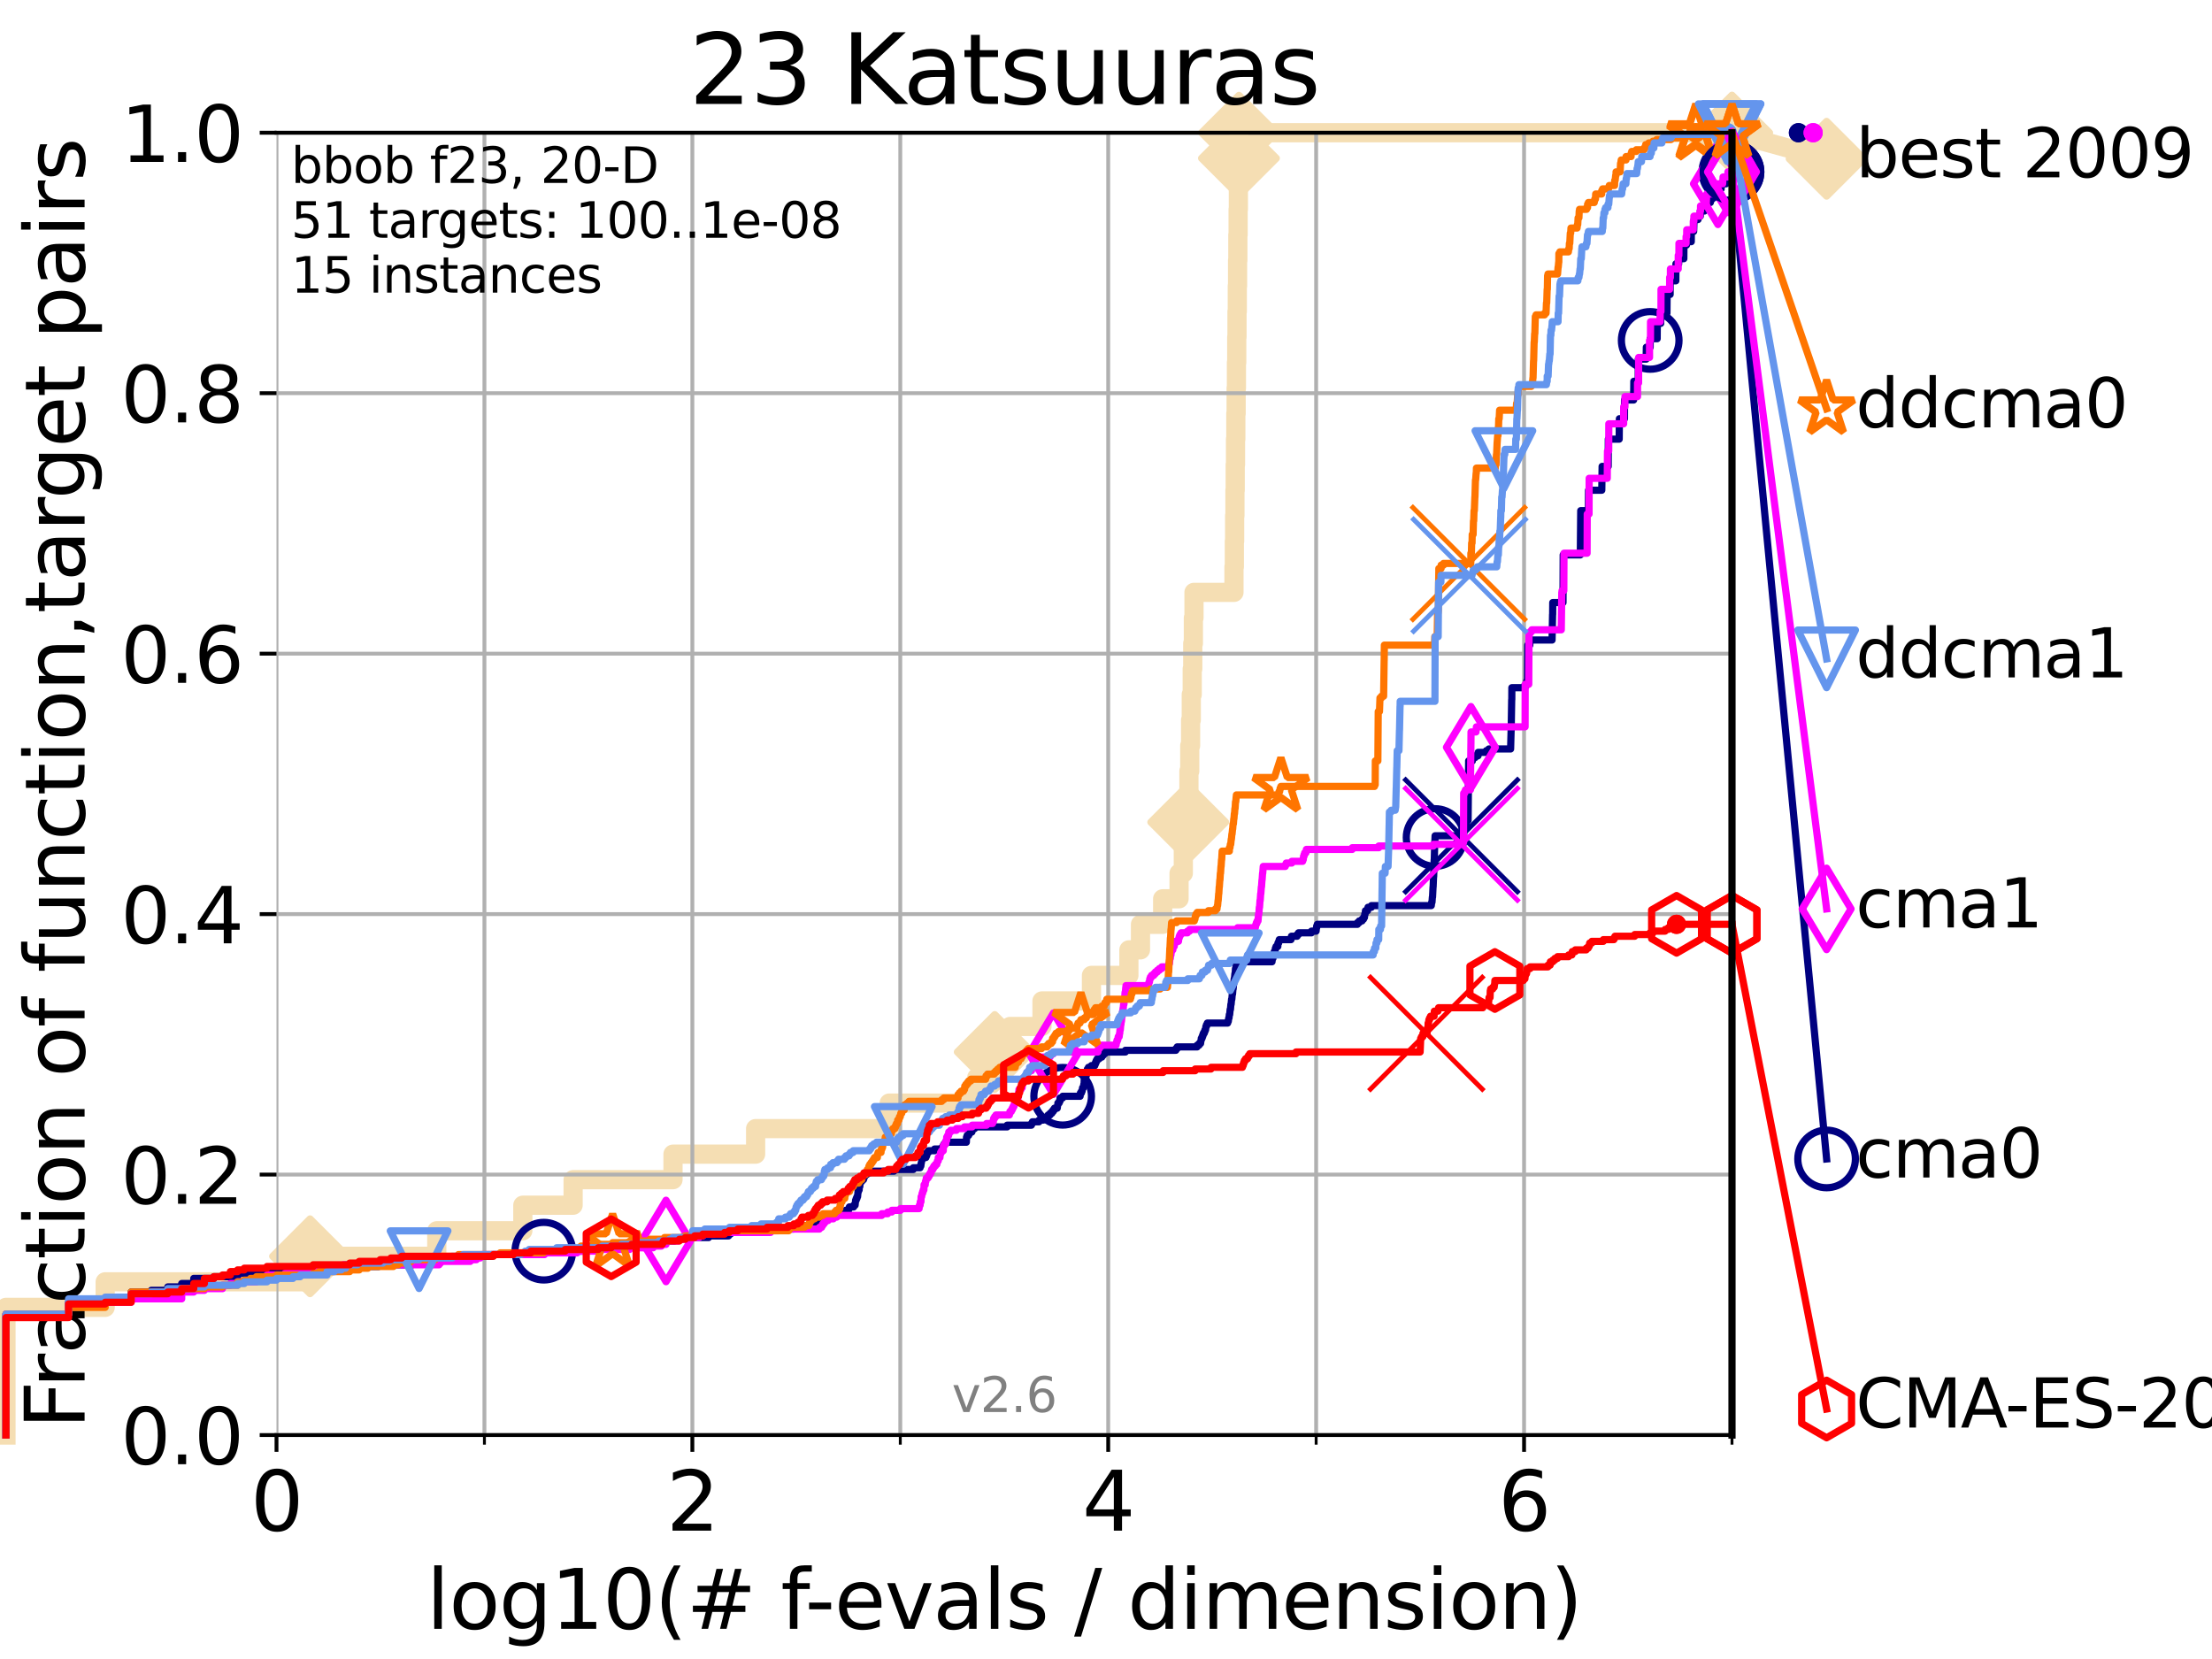 <?xml version="1.0" encoding="utf-8" standalone="no"?>
<!DOCTYPE svg PUBLIC "-//W3C//DTD SVG 1.1//EN"
  "http://www.w3.org/Graphics/SVG/1.1/DTD/svg11.dtd">
<svg xmlns:xlink="http://www.w3.org/1999/xlink" width="460.8pt" height="345.6pt" viewBox="0 0 460.8 345.6" xmlns="http://www.w3.org/2000/svg" version="1.1">
 <defs>
  <style type="text/css">*{stroke-linejoin: round; stroke-linecap: butt}</style>
 </defs>
 <g id="figure_1">
  <g id="patch_1">
   <path d="M 0 345.6 
L 460.8 345.6 
L 460.8 0 
L 0 0 
z
" style="fill: #ffffff"/>
  </g>
  <g id="axes_1">
   <g id="patch_2">
    <path d="M 57.6 298.944 
L 360.806 298.944 
L 360.806 27.648 
L 57.6 27.648 
z
" style="fill: #ffffff"/>
   </g>
   <g id="line2d_1">
    <path d="M 1.246 298.944 
L 1.246 272.346 
L 21.912 272.346 
L 21.912 267.027 
L 64.59 267.027 
L 64.59 261.707 
L 90.99 261.707 
L 90.99 256.388 
L 108.915 256.388 
L 108.915 251.068 
L 119.39 251.068 
L 119.39 245.749 
L 140.197 245.749 
L 140.197 240.429 
L 157.41 240.429 
L 157.41 235.11 
L 185.236 235.11 
L 185.236 229.79 
L 203.475 229.79 
L 203.475 224.471 
L 207.22 224.471 
L 207.22 219.151 
L 210.416 219.151 
L 210.416 213.832 
L 217.066 213.832 
L 217.066 208.512 
L 227.37 208.512 
L 227.37 203.192 
L 235.17 203.192 
L 235.17 197.873 
L 237.584 197.873 
L 237.584 192.553 
L 242.204 192.553 
L 242.204 187.234 
L 245.62 187.234 
L 245.62 181.914 
L 246.508 181.914 
L 246.508 176.595 
L 246.634 176.595 
L 246.634 171.275 
L 247.533 171.275 
L 247.533 165.956 
L 247.673 165.956 
L 247.673 160.636 
L 247.847 160.636 
L 247.847 155.317 
L 248.022 155.317 
L 248.022 149.997 
L 248.165 149.997 
L 248.165 144.678 
L 248.361 144.678 
L 248.361 139.358 
L 248.471 139.358 
L 248.471 134.039 
L 248.603 134.039 
L 248.603 128.719 
L 248.73 128.719 
L 248.73 123.4 
L 257.057 123.4 
L 257.057 118.08 
L 257.137 118.08 
L 257.137 112.76 
L 257.196 112.76 
L 257.196 107.441 
L 257.259 107.441 
L 257.259 102.121 
L 257.318 102.121 
L 257.318 96.802 
L 257.38 96.802 
L 257.38 91.482 
L 257.443 91.482 
L 257.443 86.163 
L 257.511 86.163 
L 257.511 80.843 
L 257.571 80.843 
L 257.571 75.524 
L 257.634 75.524 
L 257.634 70.204 
L 257.689 70.204 
L 257.689 64.885 
L 257.751 64.885 
L 257.751 59.565 
L 257.81 59.565 
L 257.81 54.246 
L 257.866 54.246 
L 257.866 48.926 
L 257.921 48.926 
L 257.921 43.607 
L 257.975 43.607 
L 257.975 38.287 
L 258.024 38.287 
L 258.024 32.968 
L 258.095 32.968 
L 258.095 27.648 
L 360.806 27.648 
" style="fill: none; stroke: #f5deb3; stroke-width: 4; stroke-linecap: square"/>
   </g>
   <g id="line2d_2">
    <defs>
     <path id="m798e376c1f" d="M -0 7.778 
L 7.778 0 
L 0 -7.778 
L -7.778 -0 
z
" style="stroke: #f5deb3; stroke-width: 1.5; stroke-linejoin: miter"/>
    </defs>
    <g>
     <use xlink:href="#m798e376c1f" x="64.59" y="261.707" style="fill: #f5deb3; stroke: #f5deb3; stroke-width: 1.5; stroke-linejoin: miter"/>
     <use xlink:href="#m798e376c1f" x="207.22" y="219.151" style="fill: #f5deb3; stroke: #f5deb3; stroke-width: 1.5; stroke-linejoin: miter"/>
     <use xlink:href="#m798e376c1f" x="247.533" y="171.275" style="fill: #f5deb3; stroke: #f5deb3; stroke-width: 1.5; stroke-linejoin: miter"/>
     <use xlink:href="#m798e376c1f" x="258.095" y="32.968" style="fill: #f5deb3; stroke: #f5deb3; stroke-width: 1.5; stroke-linejoin: miter"/>
     <use xlink:href="#m798e376c1f" x="258.095" y="27.648" style="fill: #f5deb3; stroke: #f5deb3; stroke-width: 1.5; stroke-linejoin: miter"/>
     <use xlink:href="#m798e376c1f" x="360.806" y="27.648" style="fill: #f5deb3; stroke: #f5deb3; stroke-width: 1.5; stroke-linejoin: miter"/>
    </g>
   </g>
   <g id="line2d_3">
    <path style="fill: none; stroke: #f5deb3; stroke-width: 4; stroke-linecap: square"/>
    <g/>
   </g>
   <g id="line2d_4">
    <path d="M 360.806 27.648 
L 380.515 33.074 
" style="fill: none; stroke: #f5deb3; stroke-width: 4; stroke-linecap: square"/>
    <g>
     <use xlink:href="#m798e376c1f" x="360.806" y="27.648" style="fill: #f5deb3; stroke: #f5deb3; stroke-width: 1.5; stroke-linejoin: miter"/>
     <use xlink:href="#m798e376c1f" x="380.515" y="33.074" style="fill: #f5deb3; stroke: #f5deb3; stroke-width: 1.5; stroke-linejoin: miter"/>
    </g>
   </g>
   <g id="matplotlib.axis_1">
    <g id="xtick_1">
     <g id="line2d_5">
      <path d="M 57.6 298.944 
L 57.6 27.648 
" clip-path="url(#p7cd529f9ac)" style="fill: none; stroke: #b0b0b0; stroke-width: 0.8; stroke-linecap: square"/>
     </g>
     <g id="line2d_6">
      <defs>
       <path id="m1b0dc11c6a" d="M 0 0 
L 0 3.5 
" style="stroke: #000000; stroke-width: 0.8"/>
      </defs>
      <g>
       <use xlink:href="#m1b0dc11c6a" x="57.6" y="298.944" style="stroke: #000000; stroke-width: 0.8"/>
      </g>
     </g>
     <g id="text_1">
      <!-- 0 -->
      <g transform="translate(52.192 318.861)scale(0.17 -0.17)">
       <defs>
        <path id="DejaVuSans-30" d="M 2034 4250 
Q 1547 4250 1301 3770 
Q 1056 3291 1056 2328 
Q 1056 1369 1301 889 
Q 1547 409 2034 409 
Q 2525 409 2770 889 
Q 3016 1369 3016 2328 
Q 3016 3291 2770 3770 
Q 2525 4250 2034 4250 
z
M 2034 4750 
Q 2819 4750 3233 4129 
Q 3647 3509 3647 2328 
Q 3647 1150 3233 529 
Q 2819 -91 2034 -91 
Q 1250 -91 836 529 
Q 422 1150 422 2328 
Q 422 3509 836 4129 
Q 1250 4750 2034 4750 
z
" transform="scale(0.016)"/>
       </defs>
       <use xlink:href="#DejaVuSans-30"/>
      </g>
     </g>
    </g>
    <g id="xtick_2">
     <g id="line2d_7">
      <path d="M 144.23 298.944 
L 144.23 27.648 
" clip-path="url(#p7cd529f9ac)" style="fill: none; stroke: #b0b0b0; stroke-width: 0.8; stroke-linecap: square"/>
     </g>
     <g id="line2d_8">
      <g>
       <use xlink:href="#m1b0dc11c6a" x="144.23" y="298.944" style="stroke: #000000; stroke-width: 0.8"/>
      </g>
     </g>
     <g id="text_2">
      <!-- 2 -->
      <g transform="translate(138.822 318.861)scale(0.17 -0.17)">
       <defs>
        <path id="DejaVuSans-32" d="M 1228 531 
L 3431 531 
L 3431 0 
L 469 0 
L 469 531 
Q 828 903 1448 1529 
Q 2069 2156 2228 2338 
Q 2531 2678 2651 2914 
Q 2772 3150 2772 3378 
Q 2772 3750 2511 3984 
Q 2250 4219 1831 4219 
Q 1534 4219 1204 4116 
Q 875 4013 500 3803 
L 500 4441 
Q 881 4594 1212 4672 
Q 1544 4750 1819 4750 
Q 2544 4750 2975 4387 
Q 3406 4025 3406 3419 
Q 3406 3131 3298 2873 
Q 3191 2616 2906 2266 
Q 2828 2175 2409 1742 
Q 1991 1309 1228 531 
z
" transform="scale(0.016)"/>
       </defs>
       <use xlink:href="#DejaVuSans-32"/>
      </g>
     </g>
    </g>
    <g id="xtick_3">
     <g id="line2d_9">
      <path d="M 230.861 298.944 
L 230.861 27.648 
" clip-path="url(#p7cd529f9ac)" style="fill: none; stroke: #b0b0b0; stroke-width: 0.8; stroke-linecap: square"/>
     </g>
     <g id="line2d_10">
      <g>
       <use xlink:href="#m1b0dc11c6a" x="230.861" y="298.944" style="stroke: #000000; stroke-width: 0.8"/>
      </g>
     </g>
     <g id="text_3">
      <!-- 4 -->
      <g transform="translate(225.453 318.861)scale(0.17 -0.17)">
       <defs>
        <path id="DejaVuSans-34" d="M 2419 4116 
L 825 1625 
L 2419 1625 
L 2419 4116 
z
M 2253 4666 
L 3047 4666 
L 3047 1625 
L 3713 1625 
L 3713 1100 
L 3047 1100 
L 3047 0 
L 2419 0 
L 2419 1100 
L 313 1100 
L 313 1709 
L 2253 4666 
z
" transform="scale(0.016)"/>
       </defs>
       <use xlink:href="#DejaVuSans-34"/>
      </g>
     </g>
    </g>
    <g id="xtick_4">
     <g id="line2d_11">
      <path d="M 317.491 298.944 
L 317.491 27.648 
" clip-path="url(#p7cd529f9ac)" style="fill: none; stroke: #b0b0b0; stroke-width: 0.8; stroke-linecap: square"/>
     </g>
     <g id="line2d_12">
      <g>
       <use xlink:href="#m1b0dc11c6a" x="317.491" y="298.944" style="stroke: #000000; stroke-width: 0.8"/>
      </g>
     </g>
     <g id="text_4">
      <!-- 6 -->
      <g transform="translate(312.083 318.861)scale(0.17 -0.17)">
       <defs>
        <path id="DejaVuSans-36" d="M 2113 2584 
Q 1688 2584 1439 2293 
Q 1191 2003 1191 1497 
Q 1191 994 1439 701 
Q 1688 409 2113 409 
Q 2538 409 2786 701 
Q 3034 994 3034 1497 
Q 3034 2003 2786 2293 
Q 2538 2584 2113 2584 
z
M 3366 4563 
L 3366 3988 
Q 3128 4100 2886 4159 
Q 2644 4219 2406 4219 
Q 1781 4219 1451 3797 
Q 1122 3375 1075 2522 
Q 1259 2794 1537 2939 
Q 1816 3084 2150 3084 
Q 2853 3084 3261 2657 
Q 3669 2231 3669 1497 
Q 3669 778 3244 343 
Q 2819 -91 2113 -91 
Q 1303 -91 875 529 
Q 447 1150 447 2328 
Q 447 3434 972 4092 
Q 1497 4750 2381 4750 
Q 2619 4750 2861 4703 
Q 3103 4656 3366 4563 
z
" transform="scale(0.016)"/>
       </defs>
       <use xlink:href="#DejaVuSans-36"/>
      </g>
     </g>
    </g>
    <g id="xtick_5">
     <g id="line2d_13">
      <path d="M 100.915 298.944 
L 100.915 27.648 
" clip-path="url(#p7cd529f9ac)" style="fill: none; stroke: #b0b0b0; stroke-width: 0.8; stroke-linecap: square"/>
     </g>
     <g id="line2d_14">
      <defs>
       <path id="ma4c1008179" d="M 0 0 
L 0 2 
" style="stroke: #000000; stroke-width: 0.6"/>
      </defs>
      <g>
       <use xlink:href="#ma4c1008179" x="100.915" y="298.944" style="stroke: #000000; stroke-width: 0.6"/>
      </g>
     </g>
    </g>
    <g id="xtick_6">
     <g id="line2d_15">
      <path d="M 187.546 298.944 
L 187.546 27.648 
" clip-path="url(#p7cd529f9ac)" style="fill: none; stroke: #b0b0b0; stroke-width: 0.8; stroke-linecap: square"/>
     </g>
     <g id="line2d_16">
      <g>
       <use xlink:href="#ma4c1008179" x="187.546" y="298.944" style="stroke: #000000; stroke-width: 0.6"/>
      </g>
     </g>
    </g>
    <g id="xtick_7">
     <g id="line2d_17">
      <path d="M 274.176 298.944 
L 274.176 27.648 
" clip-path="url(#p7cd529f9ac)" style="fill: none; stroke: #b0b0b0; stroke-width: 0.8; stroke-linecap: square"/>
     </g>
     <g id="line2d_18">
      <g>
       <use xlink:href="#ma4c1008179" x="274.176" y="298.944" style="stroke: #000000; stroke-width: 0.6"/>
      </g>
     </g>
    </g>
    <g id="xtick_8">
     <g id="line2d_19">
      <path d="M 360.806 298.944 
L 360.806 27.648 
" clip-path="url(#p7cd529f9ac)" style="fill: none; stroke: #b0b0b0; stroke-width: 0.8; stroke-linecap: square"/>
     </g>
     <g id="line2d_20">
      <g>
       <use xlink:href="#ma4c1008179" x="360.806" y="298.944" style="stroke: #000000; stroke-width: 0.6"/>
      </g>
     </g>
    </g>
    <g id="text_5">
     <!-- log10(# f-evals / dimension) -->
     <g transform="translate(88.823 339.314)scale(0.17 -0.17)">
      <defs>
       <path id="DejaVuSans-6c" d="M 603 4863 
L 1178 4863 
L 1178 0 
L 603 0 
L 603 4863 
z
" transform="scale(0.016)"/>
       <path id="DejaVuSans-6f" d="M 1959 3097 
Q 1497 3097 1228 2736 
Q 959 2375 959 1747 
Q 959 1119 1226 758 
Q 1494 397 1959 397 
Q 2419 397 2687 759 
Q 2956 1122 2956 1747 
Q 2956 2369 2687 2733 
Q 2419 3097 1959 3097 
z
M 1959 3584 
Q 2709 3584 3137 3096 
Q 3566 2609 3566 1747 
Q 3566 888 3137 398 
Q 2709 -91 1959 -91 
Q 1206 -91 779 398 
Q 353 888 353 1747 
Q 353 2609 779 3096 
Q 1206 3584 1959 3584 
z
" transform="scale(0.016)"/>
       <path id="DejaVuSans-67" d="M 2906 1791 
Q 2906 2416 2648 2759 
Q 2391 3103 1925 3103 
Q 1463 3103 1205 2759 
Q 947 2416 947 1791 
Q 947 1169 1205 825 
Q 1463 481 1925 481 
Q 2391 481 2648 825 
Q 2906 1169 2906 1791 
z
M 3481 434 
Q 3481 -459 3084 -895 
Q 2688 -1331 1869 -1331 
Q 1566 -1331 1297 -1286 
Q 1028 -1241 775 -1147 
L 775 -588 
Q 1028 -725 1275 -790 
Q 1522 -856 1778 -856 
Q 2344 -856 2625 -561 
Q 2906 -266 2906 331 
L 2906 616 
Q 2728 306 2450 153 
Q 2172 0 1784 0 
Q 1141 0 747 490 
Q 353 981 353 1791 
Q 353 2603 747 3093 
Q 1141 3584 1784 3584 
Q 2172 3584 2450 3431 
Q 2728 3278 2906 2969 
L 2906 3500 
L 3481 3500 
L 3481 434 
z
" transform="scale(0.016)"/>
       <path id="DejaVuSans-31" d="M 794 531 
L 1825 531 
L 1825 4091 
L 703 3866 
L 703 4441 
L 1819 4666 
L 2450 4666 
L 2450 531 
L 3481 531 
L 3481 0 
L 794 0 
L 794 531 
z
" transform="scale(0.016)"/>
       <path id="DejaVuSans-28" d="M 1984 4856 
Q 1566 4138 1362 3434 
Q 1159 2731 1159 2009 
Q 1159 1288 1364 580 
Q 1569 -128 1984 -844 
L 1484 -844 
Q 1016 -109 783 600 
Q 550 1309 550 2009 
Q 550 2706 781 3412 
Q 1013 4119 1484 4856 
L 1984 4856 
z
" transform="scale(0.016)"/>
       <path id="DejaVuSans-23" d="M 3272 2816 
L 2363 2816 
L 2100 1772 
L 3016 1772 
L 3272 2816 
z
M 2803 4594 
L 2478 3297 
L 3391 3297 
L 3719 4594 
L 4219 4594 
L 3897 3297 
L 4872 3297 
L 4872 2816 
L 3775 2816 
L 3519 1772 
L 4513 1772 
L 4513 1294 
L 3397 1294 
L 3072 0 
L 2572 0 
L 2894 1294 
L 1978 1294 
L 1656 0 
L 1153 0 
L 1478 1294 
L 494 1294 
L 494 1772 
L 1594 1772 
L 1856 2816 
L 850 2816 
L 850 3297 
L 1978 3297 
L 2297 4594 
L 2803 4594 
z
" transform="scale(0.016)"/>
       <path id="DejaVuSans-20" transform="scale(0.016)"/>
       <path id="DejaVuSans-66" d="M 2375 4863 
L 2375 4384 
L 1825 4384 
Q 1516 4384 1395 4259 
Q 1275 4134 1275 3809 
L 1275 3500 
L 2222 3500 
L 2222 3053 
L 1275 3053 
L 1275 0 
L 697 0 
L 697 3053 
L 147 3053 
L 147 3500 
L 697 3500 
L 697 3744 
Q 697 4328 969 4595 
Q 1241 4863 1831 4863 
L 2375 4863 
z
" transform="scale(0.016)"/>
       <path id="DejaVuSans-2d" d="M 313 2009 
L 1997 2009 
L 1997 1497 
L 313 1497 
L 313 2009 
z
" transform="scale(0.016)"/>
       <path id="DejaVuSans-65" d="M 3597 1894 
L 3597 1613 
L 953 1613 
Q 991 1019 1311 708 
Q 1631 397 2203 397 
Q 2534 397 2845 478 
Q 3156 559 3463 722 
L 3463 178 
Q 3153 47 2828 -22 
Q 2503 -91 2169 -91 
Q 1331 -91 842 396 
Q 353 884 353 1716 
Q 353 2575 817 3079 
Q 1281 3584 2069 3584 
Q 2775 3584 3186 3129 
Q 3597 2675 3597 1894 
z
M 3022 2063 
Q 3016 2534 2758 2815 
Q 2500 3097 2075 3097 
Q 1594 3097 1305 2825 
Q 1016 2553 972 2059 
L 3022 2063 
z
" transform="scale(0.016)"/>
       <path id="DejaVuSans-76" d="M 191 3500 
L 800 3500 
L 1894 563 
L 2988 3500 
L 3597 3500 
L 2284 0 
L 1503 0 
L 191 3500 
z
" transform="scale(0.016)"/>
       <path id="DejaVuSans-61" d="M 2194 1759 
Q 1497 1759 1228 1600 
Q 959 1441 959 1056 
Q 959 750 1161 570 
Q 1363 391 1709 391 
Q 2188 391 2477 730 
Q 2766 1069 2766 1631 
L 2766 1759 
L 2194 1759 
z
M 3341 1997 
L 3341 0 
L 2766 0 
L 2766 531 
Q 2569 213 2275 61 
Q 1981 -91 1556 -91 
Q 1019 -91 701 211 
Q 384 513 384 1019 
Q 384 1609 779 1909 
Q 1175 2209 1959 2209 
L 2766 2209 
L 2766 2266 
Q 2766 2663 2505 2880 
Q 2244 3097 1772 3097 
Q 1472 3097 1187 3025 
Q 903 2953 641 2809 
L 641 3341 
Q 956 3463 1253 3523 
Q 1550 3584 1831 3584 
Q 2591 3584 2966 3190 
Q 3341 2797 3341 1997 
z
" transform="scale(0.016)"/>
       <path id="DejaVuSans-73" d="M 2834 3397 
L 2834 2853 
Q 2591 2978 2328 3040 
Q 2066 3103 1784 3103 
Q 1356 3103 1142 2972 
Q 928 2841 928 2578 
Q 928 2378 1081 2264 
Q 1234 2150 1697 2047 
L 1894 2003 
Q 2506 1872 2764 1633 
Q 3022 1394 3022 966 
Q 3022 478 2636 193 
Q 2250 -91 1575 -91 
Q 1294 -91 989 -36 
Q 684 19 347 128 
L 347 722 
Q 666 556 975 473 
Q 1284 391 1588 391 
Q 1994 391 2212 530 
Q 2431 669 2431 922 
Q 2431 1156 2273 1281 
Q 2116 1406 1581 1522 
L 1381 1569 
Q 847 1681 609 1914 
Q 372 2147 372 2553 
Q 372 3047 722 3315 
Q 1072 3584 1716 3584 
Q 2034 3584 2315 3537 
Q 2597 3491 2834 3397 
z
" transform="scale(0.016)"/>
       <path id="DejaVuSans-2f" d="M 1625 4666 
L 2156 4666 
L 531 -594 
L 0 -594 
L 1625 4666 
z
" transform="scale(0.016)"/>
       <path id="DejaVuSans-64" d="M 2906 2969 
L 2906 4863 
L 3481 4863 
L 3481 0 
L 2906 0 
L 2906 525 
Q 2725 213 2448 61 
Q 2172 -91 1784 -91 
Q 1150 -91 751 415 
Q 353 922 353 1747 
Q 353 2572 751 3078 
Q 1150 3584 1784 3584 
Q 2172 3584 2448 3432 
Q 2725 3281 2906 2969 
z
M 947 1747 
Q 947 1113 1208 752 
Q 1469 391 1925 391 
Q 2381 391 2643 752 
Q 2906 1113 2906 1747 
Q 2906 2381 2643 2742 
Q 2381 3103 1925 3103 
Q 1469 3103 1208 2742 
Q 947 2381 947 1747 
z
" transform="scale(0.016)"/>
       <path id="DejaVuSans-69" d="M 603 3500 
L 1178 3500 
L 1178 0 
L 603 0 
L 603 3500 
z
M 603 4863 
L 1178 4863 
L 1178 4134 
L 603 4134 
L 603 4863 
z
" transform="scale(0.016)"/>
       <path id="DejaVuSans-6d" d="M 3328 2828 
Q 3544 3216 3844 3400 
Q 4144 3584 4550 3584 
Q 5097 3584 5394 3201 
Q 5691 2819 5691 2113 
L 5691 0 
L 5113 0 
L 5113 2094 
Q 5113 2597 4934 2840 
Q 4756 3084 4391 3084 
Q 3944 3084 3684 2787 
Q 3425 2491 3425 1978 
L 3425 0 
L 2847 0 
L 2847 2094 
Q 2847 2600 2669 2842 
Q 2491 3084 2119 3084 
Q 1678 3084 1418 2786 
Q 1159 2488 1159 1978 
L 1159 0 
L 581 0 
L 581 3500 
L 1159 3500 
L 1159 2956 
Q 1356 3278 1631 3431 
Q 1906 3584 2284 3584 
Q 2666 3584 2933 3390 
Q 3200 3197 3328 2828 
z
" transform="scale(0.016)"/>
       <path id="DejaVuSans-6e" d="M 3513 2113 
L 3513 0 
L 2938 0 
L 2938 2094 
Q 2938 2591 2744 2837 
Q 2550 3084 2163 3084 
Q 1697 3084 1428 2787 
Q 1159 2491 1159 1978 
L 1159 0 
L 581 0 
L 581 3500 
L 1159 3500 
L 1159 2956 
Q 1366 3272 1645 3428 
Q 1925 3584 2291 3584 
Q 2894 3584 3203 3211 
Q 3513 2838 3513 2113 
z
" transform="scale(0.016)"/>
       <path id="DejaVuSans-29" d="M 513 4856 
L 1013 4856 
Q 1481 4119 1714 3412 
Q 1947 2706 1947 2009 
Q 1947 1309 1714 600 
Q 1481 -109 1013 -844 
L 513 -844 
Q 928 -128 1133 580 
Q 1338 1288 1338 2009 
Q 1338 2731 1133 3434 
Q 928 4138 513 4856 
z
" transform="scale(0.016)"/>
      </defs>
      <use xlink:href="#DejaVuSans-6c"/>
      <use xlink:href="#DejaVuSans-6f" x="27.783"/>
      <use xlink:href="#DejaVuSans-67" x="88.965"/>
      <use xlink:href="#DejaVuSans-31" x="152.441"/>
      <use xlink:href="#DejaVuSans-30" x="216.064"/>
      <use xlink:href="#DejaVuSans-28" x="279.688"/>
      <use xlink:href="#DejaVuSans-23" x="318.701"/>
      <use xlink:href="#DejaVuSans-20" x="402.49"/>
      <use xlink:href="#DejaVuSans-66" x="434.277"/>
      <use xlink:href="#DejaVuSans-2d" x="463.982"/>
      <use xlink:href="#DejaVuSans-65" x="500.066"/>
      <use xlink:href="#DejaVuSans-76" x="561.59"/>
      <use xlink:href="#DejaVuSans-61" x="620.77"/>
      <use xlink:href="#DejaVuSans-6c" x="682.049"/>
      <use xlink:href="#DejaVuSans-73" x="709.832"/>
      <use xlink:href="#DejaVuSans-20" x="761.932"/>
      <use xlink:href="#DejaVuSans-2f" x="793.719"/>
      <use xlink:href="#DejaVuSans-20" x="827.41"/>
      <use xlink:href="#DejaVuSans-64" x="859.197"/>
      <use xlink:href="#DejaVuSans-69" x="922.674"/>
      <use xlink:href="#DejaVuSans-6d" x="950.457"/>
      <use xlink:href="#DejaVuSans-65" x="1047.869"/>
      <use xlink:href="#DejaVuSans-6e" x="1109.393"/>
      <use xlink:href="#DejaVuSans-73" x="1172.771"/>
      <use xlink:href="#DejaVuSans-69" x="1224.871"/>
      <use xlink:href="#DejaVuSans-6f" x="1252.654"/>
      <use xlink:href="#DejaVuSans-6e" x="1313.836"/>
      <use xlink:href="#DejaVuSans-29" x="1377.215"/>
     </g>
    </g>
   </g>
   <g id="matplotlib.axis_2">
    <g id="ytick_1">
     <g id="line2d_21">
      <path d="M 57.6 298.944 
L 360.806 298.944 
" clip-path="url(#p7cd529f9ac)" style="fill: none; stroke: #b0b0b0; stroke-width: 0.8; stroke-linecap: square"/>
     </g>
     <g id="line2d_22">
      <defs>
       <path id="m945e04dd42" d="M 0 0 
L -3.5 0 
" style="stroke: #000000; stroke-width: 0.8"/>
      </defs>
      <g>
       <use xlink:href="#m945e04dd42" x="57.6" y="298.944" style="stroke: #000000; stroke-width: 0.8"/>
      </g>
     </g>
     <g id="text_6">
      <!-- 0.0 -->
      <g transform="translate(25.155 305.023)scale(0.16 -0.16)">
       <defs>
        <path id="DejaVuSans-2e" d="M 684 794 
L 1344 794 
L 1344 0 
L 684 0 
L 684 794 
z
" transform="scale(0.016)"/>
       </defs>
       <use xlink:href="#DejaVuSans-30"/>
       <use xlink:href="#DejaVuSans-2e" x="63.623"/>
       <use xlink:href="#DejaVuSans-30" x="95.41"/>
      </g>
     </g>
    </g>
    <g id="ytick_2">
     <g id="line2d_23">
      <path d="M 57.6 244.685 
L 360.806 244.685 
" clip-path="url(#p7cd529f9ac)" style="fill: none; stroke: #b0b0b0; stroke-width: 0.8; stroke-linecap: square"/>
     </g>
     <g id="line2d_24">
      <g>
       <use xlink:href="#m945e04dd42" x="57.6" y="244.685" style="stroke: #000000; stroke-width: 0.8"/>
      </g>
     </g>
     <g id="text_7">
      <!-- 0.2 -->
      <g transform="translate(25.155 250.764)scale(0.16 -0.16)">
       <use xlink:href="#DejaVuSans-30"/>
       <use xlink:href="#DejaVuSans-2e" x="63.623"/>
       <use xlink:href="#DejaVuSans-32" x="95.41"/>
      </g>
     </g>
    </g>
    <g id="ytick_3">
     <g id="line2d_25">
      <path d="M 57.6 190.426 
L 360.806 190.426 
" clip-path="url(#p7cd529f9ac)" style="fill: none; stroke: #b0b0b0; stroke-width: 0.8; stroke-linecap: square"/>
     </g>
     <g id="line2d_26">
      <g>
       <use xlink:href="#m945e04dd42" x="57.6" y="190.426" style="stroke: #000000; stroke-width: 0.8"/>
      </g>
     </g>
     <g id="text_8">
      <!-- 0.4 -->
      <g transform="translate(25.155 196.504)scale(0.16 -0.16)">
       <use xlink:href="#DejaVuSans-30"/>
       <use xlink:href="#DejaVuSans-2e" x="63.623"/>
       <use xlink:href="#DejaVuSans-34" x="95.41"/>
      </g>
     </g>
    </g>
    <g id="ytick_4">
     <g id="line2d_27">
      <path d="M 57.6 136.166 
L 360.806 136.166 
" clip-path="url(#p7cd529f9ac)" style="fill: none; stroke: #b0b0b0; stroke-width: 0.8; stroke-linecap: square"/>
     </g>
     <g id="line2d_28">
      <g>
       <use xlink:href="#m945e04dd42" x="57.6" y="136.166" style="stroke: #000000; stroke-width: 0.8"/>
      </g>
     </g>
     <g id="text_9">
      <!-- 0.6 -->
      <g transform="translate(25.155 142.245)scale(0.16 -0.16)">
       <use xlink:href="#DejaVuSans-30"/>
       <use xlink:href="#DejaVuSans-2e" x="63.623"/>
       <use xlink:href="#DejaVuSans-36" x="95.41"/>
      </g>
     </g>
    </g>
    <g id="ytick_5">
     <g id="line2d_29">
      <path d="M 57.6 81.907 
L 360.806 81.907 
" clip-path="url(#p7cd529f9ac)" style="fill: none; stroke: #b0b0b0; stroke-width: 0.8; stroke-linecap: square"/>
     </g>
     <g id="line2d_30">
      <g>
       <use xlink:href="#m945e04dd42" x="57.6" y="81.907" style="stroke: #000000; stroke-width: 0.8"/>
      </g>
     </g>
     <g id="text_10">
      <!-- 0.8 -->
      <g transform="translate(25.155 87.986)scale(0.16 -0.16)">
       <defs>
        <path id="DejaVuSans-38" d="M 2034 2216 
Q 1584 2216 1326 1975 
Q 1069 1734 1069 1313 
Q 1069 891 1326 650 
Q 1584 409 2034 409 
Q 2484 409 2743 651 
Q 3003 894 3003 1313 
Q 3003 1734 2745 1975 
Q 2488 2216 2034 2216 
z
M 1403 2484 
Q 997 2584 770 2862 
Q 544 3141 544 3541 
Q 544 4100 942 4425 
Q 1341 4750 2034 4750 
Q 2731 4750 3128 4425 
Q 3525 4100 3525 3541 
Q 3525 3141 3298 2862 
Q 3072 2584 2669 2484 
Q 3125 2378 3379 2068 
Q 3634 1759 3634 1313 
Q 3634 634 3220 271 
Q 2806 -91 2034 -91 
Q 1263 -91 848 271 
Q 434 634 434 1313 
Q 434 1759 690 2068 
Q 947 2378 1403 2484 
z
M 1172 3481 
Q 1172 3119 1398 2916 
Q 1625 2713 2034 2713 
Q 2441 2713 2670 2916 
Q 2900 3119 2900 3481 
Q 2900 3844 2670 4047 
Q 2441 4250 2034 4250 
Q 1625 4250 1398 4047 
Q 1172 3844 1172 3481 
z
" transform="scale(0.016)"/>
       </defs>
       <use xlink:href="#DejaVuSans-30"/>
       <use xlink:href="#DejaVuSans-2e" x="63.623"/>
       <use xlink:href="#DejaVuSans-38" x="95.41"/>
      </g>
     </g>
    </g>
    <g id="ytick_6">
     <g id="line2d_31">
      <path d="M 57.6 27.648 
L 360.806 27.648 
" clip-path="url(#p7cd529f9ac)" style="fill: none; stroke: #b0b0b0; stroke-width: 0.8; stroke-linecap: square"/>
     </g>
     <g id="line2d_32">
      <g>
       <use xlink:href="#m945e04dd42" x="57.6" y="27.648" style="stroke: #000000; stroke-width: 0.8"/>
      </g>
     </g>
     <g id="text_11">
      <!-- 1.0 -->
      <g transform="translate(25.155 33.727)scale(0.16 -0.16)">
       <use xlink:href="#DejaVuSans-31"/>
       <use xlink:href="#DejaVuSans-2e" x="63.623"/>
       <use xlink:href="#DejaVuSans-30" x="95.41"/>
      </g>
     </g>
    </g>
    <g id="text_12">
     <!-- Fraction of function,target pairs -->
     <g transform="translate(17.62 297.681)rotate(-90)scale(0.17 -0.17)">
      <defs>
       <path id="DejaVuSans-46" d="M 628 4666 
L 3309 4666 
L 3309 4134 
L 1259 4134 
L 1259 2759 
L 3109 2759 
L 3109 2228 
L 1259 2228 
L 1259 0 
L 628 0 
L 628 4666 
z
" transform="scale(0.016)"/>
       <path id="DejaVuSans-72" d="M 2631 2963 
Q 2534 3019 2420 3045 
Q 2306 3072 2169 3072 
Q 1681 3072 1420 2755 
Q 1159 2438 1159 1844 
L 1159 0 
L 581 0 
L 581 3500 
L 1159 3500 
L 1159 2956 
Q 1341 3275 1631 3429 
Q 1922 3584 2338 3584 
Q 2397 3584 2469 3576 
Q 2541 3569 2628 3553 
L 2631 2963 
z
" transform="scale(0.016)"/>
       <path id="DejaVuSans-63" d="M 3122 3366 
L 3122 2828 
Q 2878 2963 2633 3030 
Q 2388 3097 2138 3097 
Q 1578 3097 1268 2742 
Q 959 2388 959 1747 
Q 959 1106 1268 751 
Q 1578 397 2138 397 
Q 2388 397 2633 464 
Q 2878 531 3122 666 
L 3122 134 
Q 2881 22 2623 -34 
Q 2366 -91 2075 -91 
Q 1284 -91 818 406 
Q 353 903 353 1747 
Q 353 2603 823 3093 
Q 1294 3584 2113 3584 
Q 2378 3584 2631 3529 
Q 2884 3475 3122 3366 
z
" transform="scale(0.016)"/>
       <path id="DejaVuSans-74" d="M 1172 4494 
L 1172 3500 
L 2356 3500 
L 2356 3053 
L 1172 3053 
L 1172 1153 
Q 1172 725 1289 603 
Q 1406 481 1766 481 
L 2356 481 
L 2356 0 
L 1766 0 
Q 1100 0 847 248 
Q 594 497 594 1153 
L 594 3053 
L 172 3053 
L 172 3500 
L 594 3500 
L 594 4494 
L 1172 4494 
z
" transform="scale(0.016)"/>
       <path id="DejaVuSans-75" d="M 544 1381 
L 544 3500 
L 1119 3500 
L 1119 1403 
Q 1119 906 1312 657 
Q 1506 409 1894 409 
Q 2359 409 2629 706 
Q 2900 1003 2900 1516 
L 2900 3500 
L 3475 3500 
L 3475 0 
L 2900 0 
L 2900 538 
Q 2691 219 2414 64 
Q 2138 -91 1772 -91 
Q 1169 -91 856 284 
Q 544 659 544 1381 
z
M 1991 3584 
L 1991 3584 
z
" transform="scale(0.016)"/>
       <path id="DejaVuSans-2c" d="M 750 794 
L 1409 794 
L 1409 256 
L 897 -744 
L 494 -744 
L 750 256 
L 750 794 
z
" transform="scale(0.016)"/>
       <path id="DejaVuSans-70" d="M 1159 525 
L 1159 -1331 
L 581 -1331 
L 581 3500 
L 1159 3500 
L 1159 2969 
Q 1341 3281 1617 3432 
Q 1894 3584 2278 3584 
Q 2916 3584 3314 3078 
Q 3713 2572 3713 1747 
Q 3713 922 3314 415 
Q 2916 -91 2278 -91 
Q 1894 -91 1617 61 
Q 1341 213 1159 525 
z
M 3116 1747 
Q 3116 2381 2855 2742 
Q 2594 3103 2138 3103 
Q 1681 3103 1420 2742 
Q 1159 2381 1159 1747 
Q 1159 1113 1420 752 
Q 1681 391 2138 391 
Q 2594 391 2855 752 
Q 3116 1113 3116 1747 
z
" transform="scale(0.016)"/>
      </defs>
      <use xlink:href="#DejaVuSans-46"/>
      <use xlink:href="#DejaVuSans-72" x="50.27"/>
      <use xlink:href="#DejaVuSans-61" x="91.383"/>
      <use xlink:href="#DejaVuSans-63" x="152.662"/>
      <use xlink:href="#DejaVuSans-74" x="207.643"/>
      <use xlink:href="#DejaVuSans-69" x="246.852"/>
      <use xlink:href="#DejaVuSans-6f" x="274.635"/>
      <use xlink:href="#DejaVuSans-6e" x="335.816"/>
      <use xlink:href="#DejaVuSans-20" x="399.195"/>
      <use xlink:href="#DejaVuSans-6f" x="430.982"/>
      <use xlink:href="#DejaVuSans-66" x="492.164"/>
      <use xlink:href="#DejaVuSans-20" x="527.369"/>
      <use xlink:href="#DejaVuSans-66" x="559.156"/>
      <use xlink:href="#DejaVuSans-75" x="594.361"/>
      <use xlink:href="#DejaVuSans-6e" x="657.74"/>
      <use xlink:href="#DejaVuSans-63" x="721.119"/>
      <use xlink:href="#DejaVuSans-74" x="776.1"/>
      <use xlink:href="#DejaVuSans-69" x="815.309"/>
      <use xlink:href="#DejaVuSans-6f" x="843.092"/>
      <use xlink:href="#DejaVuSans-6e" x="904.273"/>
      <use xlink:href="#DejaVuSans-2c" x="967.652"/>
      <use xlink:href="#DejaVuSans-74" x="999.439"/>
      <use xlink:href="#DejaVuSans-61" x="1038.648"/>
      <use xlink:href="#DejaVuSans-72" x="1099.928"/>
      <use xlink:href="#DejaVuSans-67" x="1139.291"/>
      <use xlink:href="#DejaVuSans-65" x="1202.768"/>
      <use xlink:href="#DejaVuSans-74" x="1264.291"/>
      <use xlink:href="#DejaVuSans-20" x="1303.5"/>
      <use xlink:href="#DejaVuSans-70" x="1335.287"/>
      <use xlink:href="#DejaVuSans-61" x="1398.764"/>
      <use xlink:href="#DejaVuSans-69" x="1460.043"/>
      <use xlink:href="#DejaVuSans-72" x="1487.826"/>
      <use xlink:href="#DejaVuSans-73" x="1528.939"/>
     </g>
    </g>
   </g>
   <g id="line2d_33">
    <defs>
     <path id="mcaf5f72bb0" d="M 0 1.5 
C 0.398 1.5 0.779 1.342 1.061 1.061 
C 1.342 0.779 1.5 0.398 1.5 0 
C 1.5 -0.398 1.342 -0.779 1.061 -1.061 
C 0.779 -1.342 0.398 -1.5 0 -1.5 
C -0.398 -1.5 -0.779 -1.342 -1.061 -1.061 
C -1.342 -0.779 -1.5 -0.398 -1.5 0 
C -1.5 0.398 -1.342 0.779 -1.061 1.061 
C -0.779 1.342 -0.398 1.5 0 1.5 
z
" style="stroke: #f5deb3"/>
    </defs>
    <g>
     <use xlink:href="#mcaf5f72bb0" x="258.095" y="27.648" style="fill: #f5deb3; stroke: #f5deb3"/>
     <use xlink:href="#mcaf5f72bb0" x="258.095" y="27.648" style="fill: #f5deb3; stroke: #f5deb3"/>
    </g>
   </g>
   <g id="line2d_34">
    <defs>
     <path id="mb1fc24642a" d="M 0 1.5 
C 0.398 1.5 0.779 1.342 1.061 1.061 
C 1.342 0.779 1.5 0.398 1.5 0 
C 1.5 -0.398 1.342 -0.779 1.061 -1.061 
C 0.779 -1.342 0.398 -1.5 0 -1.5 
C -0.398 -1.5 -0.779 -1.342 -1.061 -1.061 
C -1.342 -0.779 -1.5 -0.398 -1.5 0 
C -1.5 0.398 -1.342 0.779 -1.061 1.061 
C -0.779 1.342 -0.398 1.5 0 1.5 
z
" style="stroke: #000080"/>
    </defs>
    <g>
     <use xlink:href="#mb1fc24642a" x="374.651" y="27.648" style="fill: #000080; stroke: #000080"/>
     <use xlink:href="#mb1fc24642a" x="374.651" y="27.648" style="fill: #000080; stroke: #000080"/>
    </g>
   </g>
   <g id="line2d_35">
    <path d="M 1.246 298.944 
L 1.246 273.765 
L 14.285 273.765 
L 14.285 271.282 
L 21.912 271.282 
L 21.912 270.573 
L 27.324 270.573 
L 27.324 269.155 
L 31.522 269.155 
L 31.522 268.8 
L 34.951 268.8 
L 34.951 268.091 
L 37.851 268.091 
L 37.851 267.381 
L 40.363 267.381 
L 40.363 266.318 
L 44.561 266.318 
L 44.561 265.963 
L 49.496 265.963 
L 49.496 265.254 
L 53.402 265.254 
L 53.402 264.899 
L 54.543 264.899 
L 54.543 264.544 
L 68.657 264.544 
L 68.657 264.19 
L 72 264.19 
L 72 263.835 
L 78.883 263.835 
L 78.883 263.48 
L 85.894 263.48 
L 85.894 263.126 
L 88.249 263.126 
L 88.249 262.771 
L 88.794 262.771 
L 88.794 262.417 
L 93.241 262.417 
L 93.241 262.062 
L 97.296 262.062 
L 97.296 261.707 
L 102.45 261.707 
L 102.45 261.353 
L 110.562 261.353 
L 110.562 260.998 
L 113.284 260.998 
L 113.284 260.643 
L 121.519 260.643 
L 121.519 260.289 
L 125.502 260.289 
L 125.502 259.934 
L 129.376 259.934 
L 129.376 259.579 
L 133.738 259.579 
L 133.738 259.225 
L 135.101 259.225 
L 135.101 258.87 
L 137.453 258.87 
L 137.453 258.516 
L 140.52 258.516 
L 140.52 258.161 
L 142.006 258.161 
L 142.006 257.806 
L 147.613 257.806 
L 147.613 257.452 
L 151.782 257.452 
L 151.782 257.097 
L 152.163 257.097 
L 152.163 256.742 
L 152.782 256.742 
L 152.788 256.033 
L 165.273 256.033 
L 165.273 255.678 
L 167.315 255.678 
L 167.315 255.324 
L 168.939 255.324 
L 168.939 254.969 
L 169.883 254.969 
L 169.883 254.615 
L 170.162 254.615 
L 170.162 254.26 
L 170.496 254.26 
L 170.496 253.905 
L 171.168 253.905 
L 171.168 253.551 
L 171.582 253.551 
L 171.582 253.196 
L 173.522 253.196 
L 173.522 252.841 
L 174.675 252.841 
L 174.675 252.487 
L 176.152 252.487 
L 176.152 252.132 
L 176.766 252.132 
L 176.766 251.778 
L 176.938 251.778 
L 176.938 251.423 
L 177.84 251.423 
L 177.84 251.068 
L 178.133 251.068 
L 178.241 250.004 
L 178.367 250.004 
L 178.367 249.65 
L 178.517 249.65 
L 178.517 249.295 
L 178.65 249.295 
L 178.743 248.231 
L 178.829 248.231 
L 178.829 247.877 
L 178.98 247.877 
L 179.02 247.167 
L 179.116 247.167 
L 179.155 246.458 
L 179.26 246.458 
L 179.26 246.103 
L 179.531 246.103 
L 179.531 245.749 
L 179.88 245.749 
L 179.88 245.394 
L 180.006 245.394 
L 180.006 245.039 
L 180.177 245.039 
L 180.177 244.685 
L 180.561 244.685 
L 180.561 244.33 
L 181.154 244.33 
L 181.154 243.976 
L 186.236 243.976 
L 186.236 243.621 
L 190.256 243.621 
L 190.256 243.266 
L 191.664 243.266 
L 191.664 242.912 
L 191.824 242.912 
L 191.916 242.202 
L 191.942 242.202 
L 192.052 241.493 
L 192.206 241.493 
L 192.206 241.138 
L 192.88 241.138 
L 192.88 240.784 
L 193.05 240.784 
L 193.095 240.075 
L 193.42 240.075 
L 193.42 239.72 
L 194.678 239.72 
L 194.678 239.365 
L 196.217 239.365 
L 196.217 239.011 
L 196.468 239.011 
L 196.468 238.656 
L 196.665 238.656 
L 196.665 238.301 
L 196.941 238.301 
L 196.941 237.947 
L 201.308 237.947 
L 201.347 236.883 
L 201.47 236.883 
L 201.47 236.528 
L 201.791 236.528 
L 201.791 236.174 
L 201.99 236.174 
L 201.99 235.819 
L 202.464 235.819 
L 202.565 235.11 
L 203.029 235.11 
L 203.029 234.755 
L 209.803 234.755 
L 209.803 234.4 
L 214.854 234.4 
L 214.854 234.046 
L 215.068 234.046 
L 215.068 233.691 
L 216.45 233.691 
L 216.45 233.336 
L 217.316 233.336 
L 217.316 232.982 
L 218.034 232.982 
L 218.034 232.627 
L 218.336 232.627 
L 218.336 232.273 
L 218.75 232.273 
L 218.75 231.918 
L 219.117 231.918 
L 219.117 231.563 
L 219.393 231.563 
L 219.393 231.209 
L 219.657 231.209 
L 219.657 230.854 
L 220.243 230.854 
L 220.34 230.145 
L 220.374 230.145 
L 220.374 229.79 
L 220.633 229.79 
L 220.633 229.435 
L 220.806 229.435 
L 220.819 228.726 
L 221.373 228.726 
L 221.373 228.372 
L 225.009 228.372 
L 225.076 227.662 
L 225.292 227.662 
L 225.292 227.308 
L 225.424 227.308 
L 225.516 226.598 
L 225.71 226.598 
L 225.771 225.889 
L 225.834 225.889 
L 225.869 224.825 
L 226.078 224.825 
L 226.093 224.116 
L 226.279 224.116 
L 226.279 223.761 
L 226.416 223.761 
L 226.458 223.052 
L 226.528 223.052 
L 226.528 222.697 
L 226.744 222.697 
L 226.744 222.343 
L 227.351 222.343 
L 227.351 221.988 
L 228.065 221.988 
L 228.065 221.634 
L 228.218 221.634 
L 228.218 221.279 
L 228.368 221.279 
L 228.368 220.924 
L 228.559 220.924 
L 228.559 220.57 
L 228.972 220.57 
L 228.972 220.215 
L 229.532 220.215 
L 229.532 219.86 
L 229.813 219.86 
L 229.813 219.506 
L 230.176 219.506 
L 230.176 219.151 
L 234.444 219.151 
L 234.444 218.796 
L 244.954 218.796 
L 244.954 218.442 
L 245.233 218.442 
L 245.233 218.087 
L 249.385 218.087 
L 249.385 217.733 
L 249.793 217.733 
L 249.793 217.378 
L 250.097 217.378 
L 250.191 216.669 
L 250.245 216.669 
L 250.245 216.314 
L 250.408 216.314 
L 250.408 215.959 
L 250.54 215.959 
L 250.54 215.605 
L 250.667 215.605 
L 250.667 215.25 
L 250.869 215.25 
L 250.869 214.895 
L 251.008 214.895 
L 251.008 214.541 
L 251.149 214.541 
L 251.208 213.832 
L 251.328 213.832 
L 251.328 213.477 
L 251.509 213.477 
L 251.509 213.122 
L 255.735 213.122 
L 255.735 212.768 
L 255.878 212.768 
L 255.966 212.058 
L 256.029 212.058 
L 256.092 211.349 
L 256.163 211.349 
L 256.26 210.285 
L 256.324 210.285 
L 256.414 209.221 
L 256.462 209.221 
L 256.558 208.157 
L 256.612 208.157 
L 256.703 207.093 
L 256.756 207.093 
L 256.839 206.03 
L 256.88 206.03 
L 256.975 204.966 
L 257.006 204.966 
L 257.102 203.902 
L 257.155 203.902 
L 257.253 202.838 
L 257.303 202.838 
L 257.378 201.774 
L 257.435 201.774 
L 257.526 200.71 
L 258.52 200.71 
L 258.52 200.355 
L 264.981 200.355 
L 265.071 199.646 
L 265.181 199.646 
L 265.267 198.937 
L 265.357 198.937 
L 265.455 198.228 
L 265.606 198.228 
L 265.689 197.518 
L 265.828 197.518 
L 265.828 197.164 
L 266.195 197.164 
L 266.209 196.454 
L 266.374 196.454 
L 266.374 196.1 
L 266.489 196.1 
L 266.489 195.745 
L 268.936 195.745 
L 269.025 195.036 
L 270.21 195.036 
L 270.21 194.681 
L 270.496 194.681 
L 270.496 194.327 
L 273.199 194.327 
L 273.199 193.972 
L 274.167 193.972 
L 274.239 193.263 
L 274.285 193.263 
L 274.285 192.908 
L 274.423 192.908 
L 274.423 192.553 
L 282.779 192.553 
L 282.779 192.199 
L 283.149 192.199 
L 283.149 191.844 
L 283.741 191.844 
L 283.741 191.49 
L 284.047 191.49 
L 284.047 191.135 
L 284.241 191.135 
L 284.301 190.426 
L 284.383 190.426 
L 284.449 189.716 
L 284.886 189.716 
L 284.979 189.007 
L 285.696 189.007 
L 285.696 188.652 
L 298.163 188.652 
L 298.243 187.943 
L 298.311 187.943 
L 298.391 186.879 
L 298.423 186.879 
L 298.53 184.751 
L 298.545 184.751 
L 298.636 182.624 
L 298.66 182.624 
L 298.769 179.077 
L 298.787 179.077 
L 298.887 175.531 
L 298.903 175.531 
L 298.958 174.112 
L 304.488 174.112 
L 304.545 172.694 
L 304.625 172.694 
L 304.625 172.339 
L 305.244 172.339 
L 305.244 171.985 
L 305.504 171.985 
L 305.541 170.921 
L 305.831 170.921 
L 305.94 159.218 
L 305.943 159.218 
L 305.945 158.508 
L 306.729 158.508 
L 306.772 157.799 
L 307.326 157.799 
L 307.326 157.445 
L 307.902 157.445 
L 307.924 156.735 
L 309.618 156.735 
L 309.618 156.381 
L 310.146 156.381 
L 310.146 156.026 
L 314.688 156.026 
L 314.792 152.125 
L 314.807 152.125 
L 314.913 145.742 
L 314.934 145.742 
L 314.946 143.259 
L 317.539 143.259 
L 317.539 142.904 
L 317.896 142.904 
L 317.896 142.55 
L 318.051 142.55 
L 318.053 141.841 
L 318.202 141.841 
L 318.255 134.393 
L 318.685 134.393 
L 318.711 133.329 
L 323.323 133.329 
L 323.429 128.01 
L 323.446 128.01 
L 323.467 125.527 
L 325.601 125.527 
L 325.64 115.598 
L 329.21 115.598 
L 329.296 106.377 
L 330.895 106.377 
L 330.922 102.121 
L 333.681 102.121 
L 333.751 97.157 
L 335.019 97.157 
L 335.041 91.482 
L 337.307 91.482 
L 337.349 87.227 
L 338.405 87.227 
L 338.422 83.326 
L 340.315 83.326 
L 340.358 79.425 
L 341.272 79.425 
L 341.284 74.814 
L 342.926 74.814 
L 342.964 72.332 
L 343.759 72.332 
L 343.767 70.559 
L 345.219 70.559 
L 345.245 67.367 
L 345.955 67.367 
L 345.961 65.594 
L 346.067 65.594 
L 346.067 65.239 
L 347.256 65.239 
L 347.289 61.338 
L 347.921 61.338 
L 347.926 58.501 
L 349.106 58.501 
L 349.128 54.955 
L 349.699 54.955 
L 349.7 53.891 
L 350.773 53.891 
L 350.799 51.054 
L 351.326 51.054 
L 351.333 50.345 
L 352.321 50.345 
L 352.334 48.217 
L 352.819 48.217 
L 352.902 45.734 
L 353.733 45.734 
L 353.734 45.025 
L 354.21 45.025 
L 354.214 43.961 
L 355.07 43.961 
L 355.078 42.543 
L 355.504 42.543 
L 355.504 42.188 
L 356.299 42.188 
L 356.304 41.479 
L 356.705 41.479 
L 356.71 40.06 
L 357.471 40.06 
L 357.471 39.706 
L 357.841 39.706 
L 357.841 39.351 
L 358.549 39.351 
L 358.562 38.287 
L 359.589 38.287 
L 359.589 37.932 
L 359.924 37.932 
L 359.928 36.869 
L 360.563 36.869 
L 360.573 35.805 
L 360.806 35.805 
L 360.806 35.805 
" style="fill: none; stroke: #000080; stroke-width: 1.5; stroke-linecap: square"/>
   </g>
   <g id="line2d_36">
    <defs>
     <path id="m5609c52248" d="M 0 6 
C 1.591 6 3.117 5.368 4.243 4.243 
C 5.368 3.117 6 1.591 6 0 
C 6 -1.591 5.368 -3.117 4.243 -4.243 
C 3.117 -5.368 1.591 -6 0 -6 
C -1.591 -6 -3.117 -5.368 -4.243 -4.243 
C -5.368 -3.117 -6 -1.591 -6 0 
C -6 1.591 -5.368 3.117 -4.243 4.243 
C -3.117 5.368 -1.591 6 0 6 
z
" style="stroke: #000080; stroke-width: 1.5"/>
    </defs>
    <g>
     <use xlink:href="#m5609c52248" x="113.284" y="260.643" style="fill-opacity: 0; stroke: #000080; stroke-width: 1.5"/>
     <use xlink:href="#m5609c52248" x="221.373" y="228.372" style="fill-opacity: 0; stroke: #000080; stroke-width: 1.5"/>
     <use xlink:href="#m5609c52248" x="298.958" y="174.467" style="fill-opacity: 0; stroke: #000080; stroke-width: 1.5"/>
     <use xlink:href="#m5609c52248" x="343.767" y="70.914" style="fill-opacity: 0; stroke: #000080; stroke-width: 1.5"/>
     <use xlink:href="#m5609c52248" x="360.573" y="35.805" style="fill-opacity: 0; stroke: #000080; stroke-width: 1.5"/>
     <use xlink:href="#m5609c52248" x="360.806" y="35.805" style="fill-opacity: 0; stroke: #000080; stroke-width: 1.5"/>
    </g>
   </g>
   <g id="line2d_37">
    <path style="fill: none; stroke: #000080; stroke-width: 1.5; stroke-linecap: square"/>
    <g/>
   </g>
   <g id="line2d_38">
    <path d="M 304.459 174.112 
" clip-path="url(#p7cd529f9ac)" style="fill: none; stroke: #000080; stroke-width: 1.5; stroke-linecap: square"/>
    <defs>
     <path id="me368e8dd77" d="M -12 12 
L 12 -12 
M -12 -12 
L 12 12 
" style="stroke: #000080"/>
    </defs>
    <g clip-path="url(#p7cd529f9ac)">
     <use xlink:href="#me368e8dd77" x="304.459" y="174.112" style="fill: #000080; stroke: #000080"/>
    </g>
   </g>
   <g id="line2d_39">
    <defs>
     <path id="m8332ed3bd4" d="M 0 1.5 
C 0.398 1.5 0.779 1.342 1.061 1.061 
C 1.342 0.779 1.5 0.398 1.5 0 
C 1.5 -0.398 1.342 -0.779 1.061 -1.061 
C 0.779 -1.342 0.398 -1.5 0 -1.5 
C -0.398 -1.5 -0.779 -1.342 -1.061 -1.061 
C -1.342 -0.779 -1.5 -0.398 -1.5 0 
C -1.5 0.398 -1.342 0.779 -1.061 1.061 
C -0.779 1.342 -0.398 1.5 0 1.5 
z
" style="stroke: #ff00ff"/>
    </defs>
    <g>
     <use xlink:href="#m8332ed3bd4" x="377.71" y="27.648" style="fill: #ff00ff; stroke: #ff00ff"/>
     <use xlink:href="#m8332ed3bd4" x="377.71" y="27.648" style="fill: #ff00ff; stroke: #ff00ff"/>
    </g>
   </g>
   <g id="line2d_40">
    <path d="M 1.246 298.944 
L 1.246 273.765 
L 14.285 273.765 
L 14.285 271.637 
L 21.912 271.637 
L 21.912 271.282 
L 27.324 271.282 
L 27.324 270.573 
L 37.851 270.573 
L 37.851 269.155 
L 40.363 269.155 
L 40.363 268.8 
L 42.579 268.8 
L 42.579 268.445 
L 46.354 268.445 
L 46.354 267.736 
L 47.991 267.736 
L 47.991 267.381 
L 49.496 267.381 
L 49.496 267.027 
L 53.402 267.027 
L 53.402 266.672 
L 54.543 266.672 
L 54.543 266.318 
L 55.618 266.318 
L 55.618 265.608 
L 59.393 265.608 
L 59.393 265.254 
L 60.229 265.254 
L 60.229 264.899 
L 66.441 264.899 
L 66.441 264.544 
L 68.127 264.544 
L 68.127 264.19 
L 69.173 264.19 
L 69.173 263.835 
L 71.557 263.835 
L 71.557 263.48 
L 91.462 263.48 
L 91.462 263.126 
L 91.77 263.126 
L 91.77 262.771 
L 97.968 262.771 
L 97.968 262.417 
L 99.244 262.417 
L 99.244 262.062 
L 100.049 262.062 
L 100.049 261.707 
L 100.439 261.707 
L 100.439 261.353 
L 113.43 261.353 
L 113.43 260.998 
L 120.217 260.998 
L 120.217 260.643 
L 124.347 260.643 
L 124.347 260.289 
L 131.154 260.289 
L 131.154 259.934 
L 136.069 259.934 
L 136.069 259.579 
L 137.788 259.579 
L 137.788 259.225 
L 138.743 259.225 
L 138.743 258.516 
L 141.327 258.516 
L 141.327 258.161 
L 143.502 258.161 
L 143.502 257.806 
L 145.635 257.806 
L 145.635 257.452 
L 146.429 257.452 
L 146.429 257.097 
L 148.69 257.097 
L 148.69 256.742 
L 160.518 256.742 
L 160.518 256.388 
L 162.125 256.388 
L 162.125 256.033 
L 170.7 256.033 
L 170.7 255.678 
L 171.162 255.678 
L 171.162 255.324 
L 171.367 255.324 
L 171.367 254.969 
L 171.645 254.969 
L 171.645 254.615 
L 171.93 254.615 
L 171.93 254.26 
L 172.518 254.26 
L 172.518 253.905 
L 173.603 253.905 
L 173.603 253.551 
L 174.312 253.551 
L 174.312 253.196 
L 183.675 253.196 
L 183.675 252.841 
L 184.919 252.841 
L 184.919 252.487 
L 185.779 252.487 
L 185.779 252.132 
L 187.585 252.132 
L 187.585 251.778 
L 191.467 251.778 
L 191.526 251.068 
L 191.679 251.068 
L 191.705 250.359 
L 191.853 250.359 
L 191.883 249.295 
L 191.993 249.295 
L 192.092 248.586 
L 192.207 248.586 
L 192.207 248.231 
L 192.318 248.231 
L 192.318 247.877 
L 192.467 247.877 
L 192.496 246.813 
L 192.745 246.813 
L 192.786 246.103 
L 192.878 246.103 
L 192.97 245.394 
L 193.342 245.394 
L 193.342 245.039 
L 193.561 245.039 
L 193.561 244.685 
L 193.767 244.685 
L 193.767 244.33 
L 193.972 244.33 
L 194.064 243.621 
L 194.342 243.621 
L 194.342 243.266 
L 194.537 243.266 
L 194.537 242.912 
L 194.847 242.912 
L 194.847 242.557 
L 195.163 242.557 
L 195.273 241.848 
L 195.449 241.848 
L 195.451 241.138 
L 195.806 241.138 
L 195.861 240.429 
L 195.943 240.429 
L 195.943 240.075 
L 196.142 240.075 
L 196.142 239.72 
L 196.5 239.72 
L 196.521 238.656 
L 196.719 238.656 
L 196.719 238.301 
L 197.019 238.301 
L 197.07 237.592 
L 197.206 237.592 
L 197.216 236.883 
L 197.406 236.883 
L 197.406 236.528 
L 197.629 236.528 
L 197.641 235.819 
L 198.026 235.819 
L 198.026 235.464 
L 199.225 235.464 
L 199.225 235.11 
L 200.902 235.11 
L 200.902 234.755 
L 202.504 234.755 
L 202.504 234.4 
L 205.513 234.4 
L 205.513 234.046 
L 206.766 234.046 
L 206.766 233.691 
L 206.928 233.691 
L 206.991 232.982 
L 207.196 232.982 
L 207.196 232.627 
L 207.463 232.627 
L 207.463 232.273 
L 210.28 232.273 
L 210.377 231.563 
L 210.673 231.563 
L 210.673 231.209 
L 210.863 231.209 
L 210.863 230.854 
L 211.037 230.854 
L 211.037 230.499 
L 211.223 230.499 
L 211.223 230.145 
L 211.357 230.145 
L 211.357 229.79 
L 211.55 229.79 
L 211.55 229.435 
L 211.746 229.435 
L 211.746 229.081 
L 212.029 229.081 
L 212.078 228.372 
L 212.141 228.372 
L 212.232 227.308 
L 212.268 227.308 
L 212.268 226.953 
L 212.71 226.953 
L 212.71 226.598 
L 212.931 226.598 
L 213.028 225.534 
L 213.257 225.534 
L 213.367 224.825 
L 213.574 224.825 
L 213.574 224.471 
L 213.788 224.471 
L 213.788 224.116 
L 213.947 224.116 
L 213.965 223.407 
L 214.276 223.407 
L 214.276 223.052 
L 214.874 223.052 
L 214.876 222.343 
L 215.011 222.343 
L 215.011 221.988 
L 215.199 221.988 
L 215.199 221.634 
L 215.319 221.634 
L 215.319 221.279 
L 215.492 221.279 
L 215.492 220.924 
L 215.659 220.924 
L 215.659 220.57 
L 216.045 220.57 
L 216.045 220.215 
L 218.731 220.215 
L 218.731 219.86 
L 218.968 219.86 
L 218.968 219.506 
L 219.45 219.506 
L 219.45 219.151 
L 228.72 219.151 
L 228.815 218.442 
L 229.013 218.442 
L 229.013 218.087 
L 229.277 218.087 
L 229.277 217.733 
L 232.504 217.733 
L 232.611 217.023 
L 232.696 217.023 
L 232.696 216.669 
L 232.845 216.669 
L 232.942 215.959 
L 233.15 215.959 
L 233.221 215.25 
L 233.269 215.25 
L 233.304 214.541 
L 233.381 214.541 
L 233.467 213.477 
L 233.506 213.477 
L 233.575 212.768 
L 233.618 212.768 
L 233.721 211.704 
L 233.773 211.704 
L 233.864 210.64 
L 233.894 210.64 
L 233.973 209.931 
L 234.007 209.931 
L 234.057 209.221 
L 234.135 209.221 
L 234.223 208.157 
L 234.272 208.157 
L 234.37 206.739 
L 234.429 206.739 
L 234.522 205.675 
L 234.563 205.675 
L 234.563 205.32 
L 239.256 205.32 
L 239.341 204.611 
L 239.444 204.611 
L 239.521 203.902 
L 239.649 203.902 
L 239.649 203.547 
L 239.893 203.547 
L 239.893 203.192 
L 240.357 203.192 
L 240.357 202.838 
L 240.681 202.838 
L 240.681 202.483 
L 241.083 202.483 
L 241.083 202.129 
L 241.504 202.129 
L 241.504 201.774 
L 242.004 201.774 
L 242.004 201.419 
L 243.438 201.419 
L 243.518 200.71 
L 243.624 200.71 
L 243.718 199.646 
L 243.795 199.646 
L 243.844 198.937 
L 243.934 198.937 
L 243.977 198.228 
L 244.081 198.228 
L 244.081 197.873 
L 244.321 197.873 
L 244.335 197.164 
L 244.605 197.164 
L 244.701 196.454 
L 244.873 196.454 
L 244.873 196.1 
L 245.502 196.1 
L 245.572 195.39 
L 245.659 195.39 
L 245.659 195.036 
L 245.806 195.036 
L 245.806 194.681 
L 246.037 194.681 
L 246.037 194.327 
L 247.37 194.327 
L 247.37 193.972 
L 247.819 193.972 
L 247.819 193.617 
L 257.815 193.617 
L 257.815 193.263 
L 261.513 193.263 
L 261.61 192.553 
L 261.727 192.553 
L 261.727 192.199 
L 261.889 192.199 
L 261.889 191.844 
L 262.069 191.844 
L 262.179 190.426 
L 262.239 190.426 
L 262.337 189.007 
L 262.386 189.007 
L 262.48 187.589 
L 262.524 187.589 
L 262.621 186.17 
L 262.653 186.17 
L 262.759 184.751 
L 262.793 184.751 
L 262.891 183.333 
L 262.913 183.333 
L 263.016 181.914 
L 263.046 181.914 
L 263.152 180.496 
L 267.748 180.496 
L 267.748 180.141 
L 267.939 180.141 
L 267.939 179.787 
L 269.106 179.787 
L 269.106 179.432 
L 271.36 179.432 
L 271.36 179.077 
L 271.498 179.077 
L 271.549 178.368 
L 271.665 178.368 
L 271.665 178.013 
L 271.788 178.013 
L 271.788 177.659 
L 272.047 177.659 
L 272.143 176.949 
L 281.696 176.949 
L 281.696 176.595 
L 287.221 176.595 
L 287.221 176.24 
L 298.593 176.24 
L 298.593 175.886 
L 304.509 175.886 
L 304.509 175.531 
L 304.873 175.531 
L 304.913 165.246 
L 305.131 165.246 
L 305.131 164.892 
L 305.278 164.892 
L 305.278 164.537 
L 306.31 164.537 
L 306.418 154.962 
L 306.422 154.962 
L 306.441 152.48 
L 307.473 152.48 
L 307.562 151.416 
L 317.706 151.416 
L 317.725 142.55 
L 318.467 142.55 
L 318.519 131.911 
L 318.787 131.911 
L 318.787 131.556 
L 319.09 131.556 
L 319.09 131.202 
L 325.243 131.202 
L 325.348 123.4 
L 325.397 123.4 
L 325.397 123.045 
L 325.773 123.045 
L 325.809 115.243 
L 330.623 115.243 
L 330.65 107.086 
L 331.026 107.086 
L 331.051 99.639 
L 334.82 99.639 
L 334.868 93.965 
L 335.123 93.965 
L 335.144 88.291 
L 338.234 88.291 
L 338.241 84.744 
L 338.493 84.744 
L 338.509 82.616 
L 341.124 82.616 
L 341.127 79.779 
L 341.348 79.779 
L 341.361 74.46 
L 343.628 74.46 
L 343.632 70.914 
L 343.824 70.914 
L 343.838 67.013 
L 345.838 67.013 
L 345.842 64.885 
L 346.008 64.885 
L 346.022 60.274 
L 347.813 60.274 
L 347.819 57.792 
L 347.973 57.792 
L 347.98 56.019 
L 349.604 56.019 
L 349.608 53.182 
L 349.746 53.182 
L 349.755 50.699 
L 351.238 50.699 
L 351.241 49.281 
L 351.365 49.281 
L 351.377 47.862 
L 352.741 47.862 
L 352.744 46.089 
L 352.869 46.089 
L 352.87 45.025 
L 354.132 45.025 
L 354.134 43.961 
L 354.246 43.961 
L 354.25 42.897 
L 355.429 42.897 
L 355.538 40.415 
L 356.641 40.415 
L 356.743 39.351 
L 357.782 39.351 
L 357.876 38.287 
L 358.855 38.287 
L 358.946 36.869 
L 359.951 36.869 
L 359.958 35.805 
L 360.806 35.805 
L 360.806 35.805 
" style="fill: none; stroke: #ff00ff; stroke-width: 1.5; stroke-linecap: square"/>
   </g>
   <g id="line2d_41">
    <defs>
     <path id="mee23600ace" d="M -0 8.485 
L 5.091 0 
L 0 -8.485 
L -5.091 -0 
z
" style="stroke: #ff00ff; stroke-width: 1.5; stroke-linejoin: miter"/>
    </defs>
    <g>
     <use xlink:href="#mee23600ace" x="138.743" y="258.516" style="fill-opacity: 0; stroke: #ff00ff; stroke-width: 1.5; stroke-linejoin: miter"/>
     <use xlink:href="#mee23600ace" x="219.45" y="219.506" style="fill-opacity: 0; stroke: #ff00ff; stroke-width: 1.5; stroke-linejoin: miter"/>
     <use xlink:href="#mee23600ace" x="306.416" y="155.671" style="fill-opacity: 0; stroke: #ff00ff; stroke-width: 1.5; stroke-linejoin: miter"/>
     <use xlink:href="#mee23600ace" x="357.876" y="38.287" style="fill-opacity: 0; stroke: #ff00ff; stroke-width: 1.5; stroke-linejoin: miter"/>
     <use xlink:href="#mee23600ace" x="359.958" y="35.805" style="fill-opacity: 0; stroke: #ff00ff; stroke-width: 1.5; stroke-linejoin: miter"/>
     <use xlink:href="#mee23600ace" x="360.806" y="35.805" style="fill-opacity: 0; stroke: #ff00ff; stroke-width: 1.5; stroke-linejoin: miter"/>
    </g>
   </g>
   <g id="line2d_42">
    <path style="fill: none; stroke: #ff00ff; stroke-width: 1.5; stroke-linecap: square"/>
    <g/>
   </g>
   <g id="line2d_43">
    <path d="M 304.457 175.886 
" clip-path="url(#p7cd529f9ac)" style="fill: none; stroke: #ff00ff; stroke-width: 1.5; stroke-linecap: square"/>
    <defs>
     <path id="ma17b28bf03" d="M -12 12 
L 12 -12 
M -12 -12 
L 12 12 
" style="stroke: #ff00ff"/>
    </defs>
    <g clip-path="url(#p7cd529f9ac)">
     <use xlink:href="#ma17b28bf03" x="304.457" y="175.886" style="fill: #ff00ff; stroke: #ff00ff"/>
    </g>
   </g>
   <g id="line2d_44">
    <defs>
     <path id="m98150b47bb" d="M 0 1.5 
C 0.398 1.5 0.779 1.342 1.061 1.061 
C 1.342 0.779 1.5 0.398 1.5 0 
C 1.5 -0.398 1.342 -0.779 1.061 -1.061 
C 0.779 -1.342 0.398 -1.5 0 -1.5 
C -0.398 -1.5 -0.779 -1.342 -1.061 -1.061 
C -1.342 -0.779 -1.5 -0.398 -1.5 0 
C -1.5 0.398 -1.342 0.779 -1.061 1.061 
C -0.779 1.342 -0.398 1.5 0 1.5 
z
" style="stroke: #ff7500"/>
    </defs>
    <g>
     <use xlink:href="#m98150b47bb" x="353.261" y="27.648" style="fill: #ff7500; stroke: #ff7500"/>
     <use xlink:href="#m98150b47bb" x="353.261" y="27.648" style="fill: #ff7500; stroke: #ff7500"/>
    </g>
   </g>
   <g id="line2d_45">
    <path d="M 1.246 298.944 
L 1.246 273.765 
L 14.285 273.765 
L 14.285 272.346 
L 21.912 272.346 
L 21.912 270.573 
L 27.324 270.573 
L 27.324 269.155 
L 34.951 269.155 
L 34.951 268.8 
L 37.851 268.8 
L 37.851 268.445 
L 42.579 268.445 
L 42.579 268.091 
L 46.354 268.091 
L 46.354 267.736 
L 49.496 267.736 
L 49.496 267.027 
L 50.89 267.027 
L 50.89 266.672 
L 52.188 266.672 
L 52.188 266.318 
L 53.402 266.318 
L 53.402 265.963 
L 57.6 265.963 
L 57.6 265.608 
L 65.227 265.608 
L 65.227 265.254 
L 66.441 265.254 
L 66.441 264.899 
L 72.855 264.899 
L 72.855 264.544 
L 74.837 264.544 
L 74.837 264.19 
L 76.63 264.19 
L 76.63 263.835 
L 81.956 263.835 
L 81.956 263.48 
L 82.959 263.48 
L 82.959 263.126 
L 85.256 263.126 
L 85.256 262.771 
L 85.684 262.771 
L 85.684 262.417 
L 90.668 262.417 
L 90.668 262.062 
L 90.83 262.062 
L 90.83 261.707 
L 95.503 261.707 
L 95.503 261.353 
L 104.188 261.353 
L 104.188 260.998 
L 113.235 260.998 
L 113.235 260.643 
L 116.543 260.643 
L 116.543 260.289 
L 121.041 260.289 
L 121.041 259.579 
L 123.488 259.579 
L 123.488 259.225 
L 127.618 259.225 
L 127.618 258.87 
L 131.766 258.87 
L 131.766 258.516 
L 135.374 258.516 
L 135.374 258.161 
L 138.426 258.161 
L 138.426 257.806 
L 142.672 257.806 
L 142.672 257.452 
L 144.741 257.452 
L 144.741 257.097 
L 145.112 257.097 
L 145.112 256.742 
L 148.874 256.742 
L 148.874 256.388 
L 164.298 256.388 
L 164.298 256.033 
L 164.594 256.033 
L 164.594 255.678 
L 167.567 255.678 
L 167.567 255.324 
L 168.47 255.324 
L 168.47 254.969 
L 168.64 254.969 
L 168.64 254.615 
L 168.799 254.615 
L 168.799 254.26 
L 169.1 254.26 
L 169.1 253.905 
L 169.699 253.905 
L 169.699 253.551 
L 170.697 253.551 
L 170.697 253.196 
L 171.449 253.196 
L 171.449 252.841 
L 173.867 252.841 
L 173.867 252.487 
L 174.167 252.487 
L 174.167 252.132 
L 174.746 252.132 
L 174.746 251.778 
L 174.956 251.778 
L 175.006 251.068 
L 175.103 251.068 
L 175.164 250.359 
L 175.405 250.359 
L 175.506 249.65 
L 175.984 249.65 
L 176.027 248.94 
L 176.145 248.94 
L 176.188 248.231 
L 176.971 248.231 
L 176.999 247.522 
L 177.42 247.522 
L 177.42 247.167 
L 177.783 247.167 
L 177.783 246.813 
L 177.92 246.813 
L 177.92 246.458 
L 178.878 246.458 
L 178.878 246.103 
L 179.125 246.103 
L 179.125 245.749 
L 179.521 245.749 
L 179.626 245.039 
L 179.856 245.039 
L 179.856 244.685 
L 180.3 244.685 
L 180.3 244.33 
L 180.556 244.33 
L 180.556 243.976 
L 180.692 243.976 
L 180.692 243.621 
L 180.931 243.621 
L 181.015 242.912 
L 181.194 242.912 
L 181.194 242.557 
L 181.455 242.557 
L 181.455 242.202 
L 181.71 242.202 
L 181.71 241.848 
L 181.947 241.848 
L 181.947 241.493 
L 182.158 241.493 
L 182.158 241.138 
L 182.777 241.138 
L 182.798 240.429 
L 182.922 240.429 
L 182.922 240.075 
L 183.532 240.075 
L 183.594 239.365 
L 183.722 239.365 
L 183.722 239.011 
L 183.862 239.011 
L 183.898 238.301 
L 184.054 238.301 
L 184.054 237.947 
L 184.188 237.947 
L 184.188 237.592 
L 184.389 237.592 
L 184.42 236.883 
L 185.024 236.883 
L 185.089 236.174 
L 185.688 236.174 
L 185.707 235.464 
L 185.992 235.464 
L 185.992 235.11 
L 186.421 235.11 
L 186.421 234.755 
L 186.587 234.755 
L 186.587 234.4 
L 186.74 234.4 
L 186.74 234.046 
L 186.976 234.046 
L 187.007 233.336 
L 187.264 233.336 
L 187.264 232.982 
L 187.381 232.982 
L 187.381 232.627 
L 187.545 232.627 
L 187.649 231.918 
L 187.846 231.918 
L 187.846 231.563 
L 187.97 231.563 
L 187.97 231.209 
L 188.382 231.209 
L 188.477 230.145 
L 188.992 230.145 
L 188.992 229.79 
L 189.362 229.79 
L 189.362 229.435 
L 196.179 229.435 
L 196.179 229.081 
L 196.607 229.081 
L 196.607 228.726 
L 199.578 228.726 
L 199.578 228.017 
L 199.86 228.017 
L 199.86 227.662 
L 200.214 227.662 
L 200.214 227.308 
L 200.752 227.308 
L 200.752 226.953 
L 200.933 226.953 
L 200.983 226.244 
L 201.213 226.244 
L 201.213 225.889 
L 201.503 225.889 
L 201.503 225.534 
L 201.784 225.534 
L 201.784 225.18 
L 202.246 225.18 
L 202.246 224.825 
L 205.329 224.825 
L 205.407 224.116 
L 205.708 224.116 
L 205.708 223.761 
L 207.105 223.761 
L 207.105 223.407 
L 207.472 223.407 
L 207.472 223.052 
L 207.85 223.052 
L 207.85 222.697 
L 208.259 222.697 
L 208.259 222.343 
L 211.491 222.343 
L 211.574 221.634 
L 211.771 221.634 
L 211.771 221.279 
L 212.16 221.279 
L 212.236 220.57 
L 212.715 220.57 
L 212.715 220.215 
L 212.92 220.215 
L 212.92 219.86 
L 213.082 219.86 
L 213.082 219.506 
L 213.603 219.506 
L 213.603 219.151 
L 213.868 219.151 
L 213.868 218.796 
L 214.19 218.796 
L 214.19 218.442 
L 216.98 218.442 
L 216.98 218.087 
L 218.145 218.087 
L 218.145 217.733 
L 218.45 217.733 
L 218.45 217.378 
L 218.984 217.378 
L 218.984 217.023 
L 219.266 217.023 
L 219.274 216.314 
L 219.532 216.314 
L 219.532 215.959 
L 219.764 215.959 
L 219.764 215.605 
L 219.984 215.605 
L 219.984 215.25 
L 220.498 215.25 
L 220.498 214.895 
L 222.408 214.895 
L 222.408 214.541 
L 222.864 214.541 
L 222.864 214.186 
L 224.356 214.186 
L 224.418 213.477 
L 224.574 213.477 
L 224.574 213.122 
L 224.984 213.122 
L 224.984 212.768 
L 225.168 212.768 
L 225.168 212.413 
L 225.873 212.413 
L 225.873 212.058 
L 226.306 212.058 
L 226.306 211.704 
L 226.458 211.704 
L 226.458 211.349 
L 227.807 211.349 
L 227.872 210.64 
L 227.963 210.64 
L 227.963 210.285 
L 228.215 210.285 
L 228.215 209.931 
L 229.545 209.931 
L 229.545 209.576 
L 230.034 209.576 
L 230.034 209.221 
L 230.155 209.221 
L 230.155 208.867 
L 230.506 208.867 
L 230.56 208.157 
L 235.474 208.157 
L 235.474 207.803 
L 235.591 207.803 
L 235.659 207.093 
L 235.786 207.093 
L 235.786 206.739 
L 235.94 206.739 
L 235.94 206.384 
L 239.67 206.384 
L 239.67 206.03 
L 241.674 206.03 
L 241.674 205.675 
L 243.198 205.675 
L 243.284 204.611 
L 243.32 204.611 
L 243.423 202.483 
L 243.464 202.483 
L 243.568 200.001 
L 243.592 200.001 
L 243.698 197.518 
L 243.72 197.518 
L 243.82 195.39 
L 243.853 195.39 
L 243.938 193.617 
L 243.965 193.617 
L 244.064 192.199 
L 245.1 192.199 
L 245.1 191.844 
L 248.795 191.844 
L 248.795 191.49 
L 248.928 191.49 
L 249.028 190.78 
L 249.138 190.78 
L 249.138 190.426 
L 249.398 190.426 
L 249.398 190.071 
L 251.725 190.071 
L 251.725 189.716 
L 253.176 189.716 
L 253.176 189.362 
L 253.522 189.362 
L 253.597 188.652 
L 253.65 188.652 
L 253.744 187.589 
L 253.772 187.589 
L 253.873 186.17 
L 253.901 186.17 
L 253.985 184.751 
L 254.013 184.751 
L 254.105 183.333 
L 254.14 183.333 
L 254.221 181.914 
L 254.258 181.914 
L 254.351 180.496 
L 254.377 180.496 
L 254.465 179.077 
L 254.497 179.077 
L 254.597 177.304 
L 256.104 177.304 
L 256.105 176.595 
L 256.227 176.595 
L 256.301 175.886 
L 256.384 175.886 
L 256.488 174.822 
L 256.525 174.822 
L 256.622 173.758 
L 256.66 173.758 
L 256.766 172.694 
L 256.791 172.694 
L 256.869 171.63 
L 256.935 171.63 
L 257.018 170.566 
L 257.052 170.566 
L 257.131 169.502 
L 257.173 169.502 
L 257.249 168.438 
L 257.292 168.438 
L 257.379 167.02 
L 257.434 167.02 
L 257.523 165.956 
L 257.563 165.956 
L 257.563 165.601 
L 266.312 165.601 
L 266.312 165.246 
L 266.447 165.246 
L 266.447 164.892 
L 266.572 164.892 
L 266.681 164.183 
L 266.83 164.183 
L 266.83 163.828 
L 286.331 163.828 
L 286.331 163.473 
L 286.481 163.473 
L 286.506 158.508 
L 287.033 158.508 
L 287.11 148.224 
L 287.371 148.224 
L 287.473 145.387 
L 287.789 145.387 
L 287.789 145.032 
L 288.233 145.032 
L 288.343 137.585 
L 288.35 137.585 
L 288.386 134.393 
L 298.841 134.393 
L 298.894 132.62 
L 299.389 132.62 
L 299.473 128.01 
L 299.502 128.01 
L 299.611 127.301 
L 299.618 127.301 
L 299.728 119.144 
L 299.731 119.144 
L 299.733 118.435 
L 300.204 118.435 
L 300.216 117.725 
L 300.704 117.725 
L 300.704 117.371 
L 306.389 117.371 
L 306.412 115.243 
L 306.521 115.243 
L 306.571 113.115 
L 306.654 113.115 
L 306.689 111.342 
L 306.874 111.342 
L 306.951 108.505 
L 307 108.505 
L 307.064 106.377 
L 307.133 106.377 
L 307.24 103.54 
L 307.258 103.54 
L 307.364 99.994 
L 307.406 99.994 
L 307.506 98.575 
L 307.539 98.575 
L 307.57 97.511 
L 311.49 97.511 
L 311.501 96.802 
L 311.645 96.802 
L 311.737 94.674 
L 311.772 94.674 
L 311.879 92.192 
L 311.885 92.192 
L 311.988 90.773 
L 312.054 90.773 
L 312.139 89 
L 312.167 89 
L 312.223 87.227 
L 312.306 87.227 
L 312.393 85.454 
L 315.848 85.454 
L 315.93 84.035 
L 316.047 84.035 
L 316.156 82.262 
L 316.224 82.262 
L 316.323 80.843 
L 316.489 80.843 
L 316.489 80.489 
L 318.995 80.489 
L 318.995 80.134 
L 319.124 80.134 
L 319.124 79.779 
L 319.241 79.779 
L 319.34 78.715 
L 319.363 78.715 
L 319.463 75.169 
L 319.487 75.169 
L 319.586 71.268 
L 319.618 71.268 
L 319.696 69.495 
L 319.734 69.495 
L 319.834 65.949 
L 319.984 65.949 
L 319.984 65.594 
L 321.765 65.594 
L 321.765 65.239 
L 322.071 65.239 
L 322.157 63.112 
L 322.208 63.112 
L 322.3 60.274 
L 322.339 60.274 
L 322.39 57.437 
L 322.473 57.437 
L 322.473 57.083 
L 324.467 57.083 
L 324.575 55.664 
L 324.608 55.664 
L 324.705 54.6 
L 324.729 54.6 
L 324.744 52.827 
L 324.944 52.827 
L 324.944 52.472 
L 326.725 52.472 
L 326.808 51.763 
L 326.892 51.763 
L 326.933 50.699 
L 327.01 50.699 
L 327.121 48.571 
L 327.199 48.571 
L 327.261 47.508 
L 328.532 47.508 
L 328.594 46.798 
L 328.668 46.798 
L 328.747 45.38 
L 328.918 45.38 
L 328.981 43.961 
L 329.043 43.961 
L 329.043 43.607 
L 330.505 43.607 
L 330.505 43.252 
L 330.717 43.252 
L 330.721 42.543 
L 330.888 42.543 
L 330.888 42.188 
L 332.111 42.188 
L 332.213 41.479 
L 332.365 41.479 
L 332.408 40.415 
L 333.66 40.415 
L 333.674 39.706 
L 333.848 39.706 
L 333.848 39.351 
L 335.085 39.351 
L 335.085 38.996 
L 335.238 38.996 
L 335.238 38.642 
L 336.351 38.642 
L 336.372 37.578 
L 336.469 37.578 
L 336.579 36.514 
L 336.647 36.514 
L 336.653 35.805 
L 337.5 35.805 
L 337.59 34.031 
L 337.634 34.031 
L 337.729 33.322 
L 338.728 33.322 
L 338.733 32.613 
L 339.785 32.613 
L 339.802 31.904 
L 339.913 31.904 
L 339.913 31.549 
L 340.87 31.549 
L 340.87 31.194 
L 342.489 31.194 
L 342.489 30.84 
L 342.716 30.84 
L 342.816 30.13 
L 343.458 30.13 
L 343.458 29.776 
L 344.332 29.776 
L 344.332 29.421 
L 345.114 29.421 
L 345.114 29.067 
L 348.098 29.067 
L 348.098 28.712 
L 349.767 28.712 
L 349.767 28.357 
L 352.757 28.357 
L 352.757 28.003 
L 353.261 28.003 
L 353.261 27.648 
L 360.806 27.648 
L 360.806 27.648 
" style="fill: none; stroke: #ff7500; stroke-width: 1.5; stroke-linecap: square"/>
   </g>
   <g id="line2d_46">
    <defs>
     <path id="m7c22326d5d" d="M 0 -6 
L -1.347 -1.854 
L -5.706 -1.854 
L -2.18 0.708 
L -3.527 4.854 
L -0 2.292 
L 3.527 4.854 
L 2.18 0.708 
L 5.706 -1.854 
L 1.347 -1.854 
z
" style="stroke: #ff7500; stroke-width: 1.5; stroke-linejoin: bevel"/>
    </defs>
    <g>
     <use xlink:href="#m7c22326d5d" x="127.618" y="258.87" style="fill-opacity: 0; stroke: #ff7500; stroke-width: 1.5; stroke-linejoin: bevel"/>
     <use xlink:href="#m7c22326d5d" x="225.168" y="212.768" style="fill-opacity: 0; stroke: #ff7500; stroke-width: 1.5; stroke-linejoin: bevel"/>
     <use xlink:href="#m7c22326d5d" x="266.83" y="163.828" style="fill-opacity: 0; stroke: #ff7500; stroke-width: 1.5; stroke-linejoin: bevel"/>
     <use xlink:href="#m7c22326d5d" x="353.261" y="28.003" style="fill-opacity: 0; stroke: #ff7500; stroke-width: 1.5; stroke-linejoin: bevel"/>
     <use xlink:href="#m7c22326d5d" x="353.261" y="27.648" style="fill-opacity: 0; stroke: #ff7500; stroke-width: 1.5; stroke-linejoin: bevel"/>
     <use xlink:href="#m7c22326d5d" x="360.806" y="27.648" style="fill-opacity: 0; stroke: #ff7500; stroke-width: 1.5; stroke-linejoin: bevel"/>
    </g>
   </g>
   <g id="line2d_47">
    <path style="fill: none; stroke: #ff7500; stroke-width: 1.5; stroke-linecap: square"/>
    <g/>
   </g>
   <g id="line2d_48">
    <path d="M 305.973 117.371 
" clip-path="url(#p7cd529f9ac)" style="fill: none; stroke: #ff7500; stroke-width: 1.5; stroke-linecap: square"/>
    <defs>
     <path id="m887d64bdbd" d="M -12 12 
L 12 -12 
M -12 -12 
L 12 12 
" style="stroke: #ff7500"/>
    </defs>
    <g clip-path="url(#p7cd529f9ac)">
     <use xlink:href="#m887d64bdbd" x="305.973" y="117.371" style="fill: #ff7500; stroke: #ff7500"/>
    </g>
   </g>
   <g id="line2d_49">
    <defs>
     <path id="mcd5e869a7b" d="M 0 1.5 
C 0.398 1.5 0.779 1.342 1.061 1.061 
C 1.342 0.779 1.5 0.398 1.5 0 
C 1.5 -0.398 1.342 -0.779 1.061 -1.061 
C 0.779 -1.342 0.398 -1.5 0 -1.5 
C -0.398 -1.5 -0.779 -1.342 -1.061 -1.061 
C -1.342 -0.779 -1.5 -0.398 -1.5 0 
C -1.5 0.398 -1.342 0.779 -1.061 1.061 
C -0.779 1.342 -0.398 1.5 0 1.5 
z
" style="stroke: #6495ed"/>
    </defs>
    <g>
     <use xlink:href="#mcd5e869a7b" x="359.806" y="27.648" style="fill: #6495ed; stroke: #6495ed"/>
     <use xlink:href="#mcd5e869a7b" x="359.806" y="27.648" style="fill: #6495ed; stroke: #6495ed"/>
    </g>
   </g>
   <g id="line2d_50">
    <path d="M 1.246 298.944 
L 1.246 273.765 
L 14.285 273.765 
L 14.285 270.573 
L 21.912 270.573 
L 21.912 270.219 
L 27.324 270.219 
L 27.324 269.509 
L 31.522 269.509 
L 31.522 269.155 
L 34.951 269.155 
L 34.951 268.445 
L 40.363 268.445 
L 40.363 268.091 
L 42.579 268.091 
L 42.579 267.736 
L 49.496 267.736 
L 49.496 267.381 
L 50.89 267.381 
L 50.89 267.027 
L 55.618 267.027 
L 55.618 266.672 
L 57.6 266.672 
L 57.6 266.318 
L 61.03 266.318 
L 61.03 265.963 
L 62.535 265.963 
L 62.535 265.608 
L 68.127 265.608 
L 68.127 264.899 
L 69.674 264.899 
L 69.674 264.544 
L 71.104 264.544 
L 71.104 264.19 
L 72 264.19 
L 72 263.48 
L 74.457 263.48 
L 74.457 263.126 
L 79.772 263.126 
L 79.772 262.771 
L 81.166 262.771 
L 81.166 262.417 
L 87.303 262.417 
L 87.303 262.062 
L 94.206 262.062 
L 94.206 261.707 
L 96.481 261.707 
L 96.481 261.353 
L 108.48 261.353 
L 108.48 260.998 
L 109.401 260.998 
L 109.401 260.643 
L 110.221 260.643 
L 110.221 260.289 
L 115.96 260.289 
L 115.96 259.934 
L 125.451 259.934 
L 125.451 259.579 
L 129.479 259.579 
L 129.479 259.225 
L 132.358 259.225 
L 132.358 258.87 
L 137.277 258.87 
L 137.277 258.516 
L 139.472 258.516 
L 139.472 258.161 
L 140.115 258.161 
L 140.115 257.806 
L 143.946 257.806 
L 143.946 257.452 
L 144.136 257.452 
L 144.136 257.097 
L 144.287 257.097 
L 144.287 256.388 
L 146.819 256.388 
L 146.819 256.033 
L 151.97 256.033 
L 151.97 255.678 
L 156.575 255.678 
L 156.575 255.324 
L 158.529 255.324 
L 158.529 254.969 
L 161.77 254.969 
L 161.77 254.615 
L 162.183 254.615 
L 162.223 253.905 
L 163.616 253.905 
L 163.616 253.551 
L 164.418 253.551 
L 164.418 253.196 
L 164.692 253.196 
L 164.692 252.841 
L 165.313 252.841 
L 165.313 252.487 
L 165.577 252.487 
L 165.577 252.132 
L 165.764 252.132 
L 165.842 251.423 
L 165.999 251.423 
L 165.999 251.068 
L 166.231 251.068 
L 166.231 250.714 
L 166.599 250.714 
L 166.599 250.359 
L 166.849 250.359 
L 166.849 250.004 
L 167.315 250.004 
L 167.315 249.65 
L 167.591 249.65 
L 167.591 249.295 
L 168.032 249.295 
L 168.032 248.94 
L 168.251 248.94 
L 168.251 248.586 
L 168.397 248.586 
L 168.397 248.231 
L 168.827 248.231 
L 168.827 247.877 
L 169.047 247.877 
L 169.047 247.522 
L 169.433 247.522 
L 169.433 247.167 
L 169.9 247.167 
L 169.955 246.458 
L 170.051 246.458 
L 170.051 246.103 
L 170.339 246.103 
L 170.339 245.749 
L 171.123 245.749 
L 171.123 245.394 
L 171.318 245.394 
L 171.318 245.039 
L 171.603 245.039 
L 171.603 244.685 
L 171.719 244.685 
L 171.719 243.976 
L 171.833 243.976 
L 171.833 243.621 
L 172.401 243.621 
L 172.401 243.266 
L 173.013 243.266 
L 173.046 242.557 
L 173.516 242.557 
L 173.516 242.202 
L 174.382 242.202 
L 174.382 241.848 
L 174.673 241.848 
L 174.673 241.493 
L 175.912 241.493 
L 175.912 241.138 
L 176.231 241.138 
L 176.231 240.784 
L 176.879 240.784 
L 176.879 240.429 
L 177.158 240.429 
L 177.158 240.075 
L 177.73 240.075 
L 177.73 239.72 
L 181.099 239.72 
L 181.099 239.365 
L 181.37 239.365 
L 181.37 239.011 
L 181.573 239.011 
L 181.573 238.656 
L 182.014 238.656 
L 182.014 238.301 
L 182.582 238.301 
L 182.582 237.947 
L 186.784 237.947 
L 186.784 237.592 
L 186.904 237.592 
L 186.904 237.237 
L 187.204 237.237 
L 187.204 236.883 
L 187.649 236.883 
L 187.649 236.528 
L 188.166 236.528 
L 188.166 236.174 
L 192.773 236.174 
L 192.773 235.819 
L 193.609 235.819 
L 193.609 235.464 
L 193.854 235.464 
L 193.854 235.11 
L 194.208 235.11 
L 194.208 234.755 
L 194.542 234.755 
L 194.542 234.4 
L 195.705 234.4 
L 195.797 233.691 
L 196.147 233.691 
L 196.147 233.336 
L 196.368 233.336 
L 196.368 232.982 
L 196.975 232.982 
L 196.975 232.627 
L 197.76 232.627 
L 197.76 232.273 
L 199.34 232.273 
L 199.34 231.918 
L 199.566 231.918 
L 199.566 231.563 
L 199.783 231.563 
L 199.79 230.854 
L 199.924 230.854 
L 199.924 230.499 
L 200.197 230.499 
L 200.197 230.145 
L 203.711 230.145 
L 203.711 229.79 
L 203.894 229.79 
L 203.937 229.081 
L 204.104 229.081 
L 204.104 228.726 
L 204.286 228.726 
L 204.354 228.017 
L 205.063 228.017 
L 205.063 227.662 
L 205.301 227.662 
L 205.301 227.308 
L 206.024 227.308 
L 206.024 226.953 
L 206.319 226.953 
L 206.319 226.598 
L 206.458 226.598 
L 206.458 226.244 
L 207.217 226.244 
L 207.217 225.889 
L 207.802 225.889 
L 207.802 225.534 
L 208.005 225.534 
L 208.005 225.18 
L 208.788 225.18 
L 208.788 224.825 
L 213.171 224.825 
L 213.171 224.471 
L 213.491 224.471 
L 213.491 224.116 
L 213.714 224.116 
L 213.714 223.761 
L 213.865 223.761 
L 213.865 223.407 
L 214.251 223.407 
L 214.251 223.052 
L 214.429 223.052 
L 214.489 222.343 
L 215.075 222.343 
L 215.075 221.988 
L 217.663 221.988 
L 217.663 221.634 
L 217.885 221.634 
L 217.916 220.924 
L 218.027 220.924 
L 218.027 220.57 
L 218.191 220.57 
L 218.213 219.86 
L 218.844 219.86 
L 218.844 219.506 
L 219.408 219.506 
L 219.408 219.151 
L 222.652 219.151 
L 222.652 218.796 
L 222.78 218.796 
L 222.78 218.442 
L 222.895 218.442 
L 222.989 217.733 
L 223.39 217.733 
L 223.39 217.378 
L 224.543 217.378 
L 224.543 217.023 
L 225.863 217.023 
L 225.863 216.669 
L 225.985 216.669 
L 225.985 216.314 
L 226.212 216.314 
L 226.212 215.959 
L 227.477 215.959 
L 227.477 215.605 
L 228.645 215.605 
L 228.645 215.25 
L 228.783 215.25 
L 228.783 214.895 
L 228.913 214.895 
L 228.978 214.186 
L 229.284 214.186 
L 229.327 213.477 
L 232.707 213.477 
L 232.797 212.768 
L 232.926 212.768 
L 232.926 212.413 
L 233.073 212.413 
L 233.073 212.058 
L 233.302 212.058 
L 233.302 211.704 
L 233.63 211.704 
L 233.63 211.349 
L 233.762 211.349 
L 233.762 210.994 
L 235.563 210.994 
L 235.563 210.64 
L 236.415 210.64 
L 236.415 210.285 
L 236.574 210.285 
L 236.574 209.931 
L 236.89 209.931 
L 236.89 209.576 
L 237.356 209.576 
L 237.356 209.221 
L 237.53 209.221 
L 237.53 208.867 
L 239.845 208.867 
L 239.914 208.157 
L 239.967 208.157 
L 240.044 207.448 
L 240.114 207.448 
L 240.194 206.739 
L 240.264 206.739 
L 240.313 206.03 
L 240.732 206.03 
L 240.732 205.675 
L 242.677 205.675 
L 242.677 205.32 
L 242.803 205.32 
L 242.854 204.611 
L 243.01 204.611 
L 243.01 204.256 
L 247.446 204.256 
L 247.446 203.902 
L 249.856 203.902 
L 249.856 203.547 
L 250.001 203.547 
L 250.001 203.192 
L 250.384 203.192 
L 250.469 202.483 
L 251.061 202.483 
L 251.061 202.129 
L 251.538 202.129 
L 251.538 201.774 
L 251.657 201.774 
L 251.766 201.065 
L 252.378 201.065 
L 252.378 200.71 
L 256.156 200.71 
L 256.156 200.355 
L 256.292 200.355 
L 256.292 200.001 
L 259.701 200.001 
L 259.78 199.291 
L 259.877 199.291 
L 259.877 198.937 
L 286.052 198.937 
L 286.07 198.228 
L 286.322 198.228 
L 286.334 197.518 
L 286.606 197.518 
L 286.648 196.454 
L 286.833 196.454 
L 286.848 195.745 
L 287.208 195.745 
L 287.232 193.617 
L 287.574 193.617 
L 287.598 192.908 
L 287.809 192.908 
L 287.915 185.106 
L 287.921 185.106 
L 287.959 181.914 
L 288.539 181.914 
L 288.597 180.496 
L 289.157 180.496 
L 289.267 177.304 
L 289.275 177.304 
L 289.38 171.985 
L 289.386 171.985 
L 289.435 169.147 
L 289.8 169.147 
L 289.8 168.793 
L 290.64 168.793 
L 290.751 168.084 
L 290.755 168.084 
L 290.859 164.183 
L 290.868 164.183 
L 290.974 159.927 
L 290.982 159.927 
L 291.065 156.381 
L 291.428 156.381 
L 291.534 152.125 
L 291.544 152.125 
L 291.652 147.16 
L 291.666 147.16 
L 291.683 146.096 
L 298.924 146.096 
L 298.963 132.62 
L 299.599 132.62 
L 299.693 121.272 
L 300.166 121.272 
L 300.192 119.853 
L 306.65 119.853 
L 306.65 119.499 
L 306.77 119.499 
L 306.77 119.144 
L 306.893 119.144 
L 306.893 118.789 
L 307.365 118.789 
L 307.365 118.435 
L 307.747 118.435 
L 307.747 118.08 
L 311.798 118.08 
L 311.878 117.016 
L 311.943 117.016 
L 312.03 115.598 
L 312.133 115.598 
L 312.205 113.824 
L 312.252 113.824 
L 312.333 112.051 
L 312.404 112.051 
L 312.451 110.633 
L 312.519 110.633 
L 312.62 107.796 
L 312.631 107.796 
L 312.655 106.377 
L 312.77 106.377 
L 312.836 103.54 
L 312.901 103.54 
L 312.985 102.121 
L 313.034 102.121 
L 313.139 98.575 
L 313.192 98.575 
L 313.29 95.383 
L 313.309 95.383 
L 313.319 94.674 
L 313.471 94.674 
L 313.529 93.61 
L 315.717 93.61 
L 315.759 91.482 
L 315.886 91.482 
L 315.979 87.227 
L 316.008 87.227 
L 316.094 85.454 
L 316.12 85.454 
L 316.231 81.198 
L 316.261 81.198 
L 316.261 80.843 
L 316.392 80.843 
L 316.416 80.134 
L 322.139 80.134 
L 322.249 79.425 
L 322.307 79.425 
L 322.311 78.361 
L 322.498 78.361 
L 322.595 75.878 
L 322.63 75.878 
L 322.707 75.169 
L 322.748 75.169 
L 322.854 73.751 
L 322.911 73.751 
L 322.992 69.85 
L 323.068 69.85 
L 323.11 68.786 
L 323.212 68.786 
L 323.315 67.722 
L 323.324 67.722 
L 323.357 67.013 
L 324.569 67.013 
L 324.604 65.239 
L 324.685 65.239 
L 324.788 61.693 
L 324.876 61.693 
L 324.964 59.211 
L 325.022 59.211 
L 325.022 58.856 
L 325.141 58.856 
L 325.141 58.501 
L 328.703 58.501 
L 328.759 57.792 
L 328.923 57.792 
L 329.008 57.083 
L 329.055 57.083 
L 329.152 56.019 
L 329.206 56.019 
L 329.296 53.891 
L 329.411 53.891 
L 329.52 51.763 
L 329.562 51.763 
L 329.562 51.409 
L 330.377 51.409 
L 330.469 50.699 
L 330.591 50.699 
L 330.7 48.926 
L 330.784 48.926 
L 330.893 48.217 
L 333.783 48.217 
L 333.831 47.508 
L 333.896 47.508 
L 333.977 45.38 
L 334.062 45.38 
L 334.129 44.316 
L 334.334 44.316 
L 334.335 43.607 
L 334.479 43.607 
L 334.479 43.252 
L 334.964 43.252 
L 334.973 42.543 
L 335.13 42.543 
L 335.24 41.124 
L 335.273 41.124 
L 335.273 40.77 
L 335.393 40.77 
L 335.393 40.415 
L 337.825 40.415 
L 337.928 39.351 
L 338.019 39.351 
L 338.123 38.287 
L 338.706 38.287 
L 338.762 37.223 
L 338.829 37.223 
L 338.936 36.159 
L 340.952 36.159 
L 341.033 35.095 
L 341.103 35.095 
L 341.196 34.386 
L 341.217 34.386 
L 341.272 33.677 
L 341.951 33.677 
L 342.012 32.613 
L 343.736 32.613 
L 343.815 31.904 
L 344.002 31.904 
L 344.085 30.84 
L 344.532 30.84 
L 344.576 29.776 
L 346.201 29.776 
L 346.248 29.067 
L 346.393 29.067 
L 346.393 28.712 
L 348.118 28.712 
L 348.118 28.357 
L 348.344 28.357 
L 348.344 28.003 
L 359.806 28.003 
L 359.806 27.648 
L 360.806 27.648 
L 360.806 27.648 
" style="fill: none; stroke: #6495ed; stroke-width: 1.5; stroke-linecap: square"/>
   </g>
   <g id="line2d_51">
    <defs>
     <path id="ma50bae1347" d="M -0 6 
L 6 -6 
L -6 -6 
z
" style="stroke: #6495ed; stroke-width: 1.5; stroke-linejoin: miter"/>
    </defs>
    <g>
     <use xlink:href="#ma50bae1347" x="87.303" y="262.417" style="fill-opacity: 0; stroke: #6495ed; stroke-width: 1.5; stroke-linejoin: miter"/>
     <use xlink:href="#ma50bae1347" x="188.166" y="236.528" style="fill-opacity: 0; stroke: #6495ed; stroke-width: 1.5; stroke-linejoin: miter"/>
     <use xlink:href="#ma50bae1347" x="256.292" y="200.355" style="fill-opacity: 0; stroke: #6495ed; stroke-width: 1.5; stroke-linejoin: miter"/>
     <use xlink:href="#ma50bae1347" x="313.29" y="95.738" style="fill-opacity: 0; stroke: #6495ed; stroke-width: 1.5; stroke-linejoin: miter"/>
     <use xlink:href="#ma50bae1347" x="359.806" y="27.648" style="fill-opacity: 0; stroke: #6495ed; stroke-width: 1.5; stroke-linejoin: miter"/>
     <use xlink:href="#ma50bae1347" x="360.806" y="27.648" style="fill-opacity: 0; stroke: #6495ed; stroke-width: 1.5; stroke-linejoin: miter"/>
    </g>
   </g>
   <g id="line2d_52">
    <path style="fill: none; stroke: #6495ed; stroke-width: 1.5; stroke-linecap: square"/>
    <g/>
   </g>
   <g id="line2d_53">
    <path d="M 306.12 119.853 
" clip-path="url(#p7cd529f9ac)" style="fill: none; stroke: #6495ed; stroke-width: 1.5; stroke-linecap: square"/>
    <defs>
     <path id="mce49f4007c" d="M -12 12 
L 12 -12 
M -12 -12 
L 12 12 
" style="stroke: #6495ed"/>
    </defs>
    <g clip-path="url(#p7cd529f9ac)">
     <use xlink:href="#mce49f4007c" x="306.12" y="119.853" style="fill: #6495ed; stroke: #6495ed"/>
    </g>
   </g>
   <g id="line2d_54">
    <defs>
     <path id="m983fe38186" d="M 0 1.5 
C 0.398 1.5 0.779 1.342 1.061 1.061 
C 1.342 0.779 1.5 0.398 1.5 0 
C 1.5 -0.398 1.342 -0.779 1.061 -1.061 
C 0.779 -1.342 0.398 -1.5 0 -1.5 
C -0.398 -1.5 -0.779 -1.342 -1.061 -1.061 
C -1.342 -0.779 -1.5 -0.398 -1.5 0 
C -1.5 0.398 -1.342 0.779 -1.061 1.061 
C -0.779 1.342 -0.398 1.5 0 1.5 
z
" style="stroke: #ff0000"/>
    </defs>
    <g>
     <use xlink:href="#m983fe38186" x="349.261" y="192.553" style="fill: #ff0000; stroke: #ff0000"/>
     <use xlink:href="#m983fe38186" x="349.261" y="192.553" style="fill: #ff0000; stroke: #ff0000"/>
    </g>
   </g>
   <g id="line2d_55">
    <path d="M 1.246 298.944 
L 1.246 274.474 
L 14.285 274.474 
L 14.285 271.637 
L 21.912 271.637 
L 21.912 271.282 
L 27.324 271.282 
L 27.324 269.509 
L 34.951 269.509 
L 34.951 269.155 
L 37.851 269.155 
L 37.851 268.445 
L 40.363 268.445 
L 40.363 267.381 
L 42.579 267.381 
L 42.579 266.318 
L 44.561 266.318 
L 44.561 265.963 
L 46.354 265.963 
L 46.354 265.608 
L 47.991 265.608 
L 47.991 264.899 
L 49.496 264.899 
L 49.496 264.544 
L 50.89 264.544 
L 50.89 264.19 
L 55.618 264.19 
L 55.618 263.835 
L 65.227 263.835 
L 65.227 263.48 
L 72.855 263.48 
L 72.855 263.126 
L 74.837 263.126 
L 74.837 262.771 
L 79.184 262.771 
L 79.184 262.417 
L 81.433 262.417 
L 81.433 262.062 
L 83.678 262.062 
L 83.678 261.707 
L 102.793 261.707 
L 102.793 261.353 
L 106.974 261.353 
L 106.974 260.998 
L 110.562 260.998 
L 110.562 260.643 
L 117.734 260.643 
L 117.734 260.289 
L 124.616 260.289 
L 124.616 259.934 
L 127.32 259.934 
L 127.32 259.579 
L 131.582 259.579 
L 131.582 259.225 
L 137.972 259.225 
L 137.972 258.87 
L 138.181 258.87 
L 138.181 258.516 
L 141.535 258.516 
L 141.535 258.161 
L 142.754 258.161 
L 142.754 257.806 
L 144.704 257.806 
L 144.704 257.452 
L 146.387 257.452 
L 146.387 257.097 
L 150.939 257.097 
L 150.939 256.742 
L 151.895 256.742 
L 151.895 256.388 
L 153.696 256.388 
L 153.696 256.033 
L 159.788 256.033 
L 159.788 255.678 
L 164.129 255.678 
L 164.129 255.324 
L 165.377 255.324 
L 165.377 254.969 
L 166.228 254.969 
L 166.228 254.615 
L 166.75 254.615 
L 166.75 254.26 
L 166.866 254.26 
L 166.866 253.905 
L 167.062 253.905 
L 167.062 253.551 
L 168.382 253.551 
L 168.382 253.196 
L 169.235 253.196 
L 169.235 252.841 
L 169.541 252.841 
L 169.541 252.487 
L 169.695 252.487 
L 169.695 252.132 
L 169.909 252.132 
L 169.909 251.778 
L 170.207 251.778 
L 170.207 251.423 
L 170.442 251.423 
L 170.442 251.068 
L 170.97 251.068 
L 170.97 250.714 
L 171.343 250.714 
L 171.343 250.359 
L 172.287 250.359 
L 172.287 250.004 
L 173.999 250.004 
L 173.999 249.65 
L 174.803 249.65 
L 174.842 248.94 
L 175.246 248.94 
L 175.246 248.586 
L 175.675 248.586 
L 175.675 248.231 
L 176.529 248.231 
L 176.529 247.877 
L 176.707 247.877 
L 176.707 247.522 
L 177.017 247.522 
L 177.017 247.167 
L 177.495 247.167 
L 177.495 246.813 
L 177.65 246.813 
L 177.65 246.458 
L 177.878 246.458 
L 177.878 246.103 
L 178.053 246.103 
L 178.053 245.749 
L 178.564 245.749 
L 178.564 245.394 
L 179.143 245.394 
L 179.143 245.039 
L 179.807 245.039 
L 179.807 244.685 
L 179.97 244.685 
L 179.97 244.33 
L 184.1 244.33 
L 184.1 243.976 
L 185.014 243.976 
L 185.014 243.621 
L 186.617 243.621 
L 186.617 243.266 
L 186.787 243.266 
L 186.787 242.912 
L 187.119 242.912 
L 187.119 242.557 
L 187.485 242.557 
L 187.485 242.202 
L 187.671 242.202 
L 187.671 241.848 
L 187.948 241.848 
L 187.948 241.493 
L 188.745 241.493 
L 188.745 241.138 
L 190.696 241.138 
L 190.696 240.784 
L 191.165 240.784 
L 191.221 240.075 
L 191.661 240.075 
L 191.746 239.011 
L 191.988 239.011 
L 191.988 238.656 
L 192.399 238.656 
L 192.4 237.947 
L 192.534 237.947 
L 192.534 237.592 
L 192.994 237.592 
L 193.09 236.174 
L 193.178 236.174 
L 193.238 235.464 
L 193.37 235.464 
L 193.37 235.11 
L 193.567 235.11 
L 193.584 234.4 
L 193.956 234.4 
L 193.956 234.046 
L 195.32 234.046 
L 195.32 233.691 
L 197.293 233.691 
L 197.293 233.336 
L 198.421 233.336 
L 198.421 232.982 
L 199.615 232.982 
L 199.615 232.627 
L 200.499 232.627 
L 200.499 232.273 
L 202.508 232.273 
L 202.508 231.918 
L 203.857 231.918 
L 203.963 231.209 
L 204.381 231.209 
L 204.381 230.854 
L 205.435 230.854 
L 205.435 230.499 
L 205.72 230.499 
L 205.72 230.145 
L 205.897 230.145 
L 205.897 229.79 
L 206.092 229.79 
L 206.092 229.435 
L 206.428 229.435 
L 206.428 229.081 
L 206.749 229.081 
L 206.749 228.726 
L 210.747 228.726 
L 210.747 228.372 
L 212.178 228.372 
L 212.26 227.662 
L 212.404 227.662 
L 212.462 226.953 
L 212.533 226.953 
L 212.533 226.598 
L 212.674 226.598 
L 212.776 225.889 
L 212.979 225.889 
L 212.979 225.534 
L 213.278 225.534 
L 213.278 225.18 
L 214.26 225.18 
L 214.26 224.825 
L 221.312 224.825 
L 221.312 224.471 
L 221.505 224.471 
L 221.505 224.116 
L 222.085 224.116 
L 222.085 223.761 
L 223.527 223.761 
L 223.527 223.407 
L 242.302 223.407 
L 242.302 223.052 
L 248.975 223.052 
L 248.975 222.697 
L 252.269 222.697 
L 252.269 222.343 
L 258.82 222.343 
L 258.82 221.988 
L 258.976 221.988 
L 258.976 221.634 
L 259.093 221.634 
L 259.093 221.279 
L 259.223 221.279 
L 259.223 220.924 
L 259.46 220.924 
L 259.46 220.57 
L 259.878 220.57 
L 259.878 220.215 
L 260.082 220.215 
L 260.082 219.86 
L 260.341 219.86 
L 260.341 219.506 
L 269.974 219.506 
L 269.974 219.151 
L 295.838 219.151 
L 295.944 216.669 
L 295.954 216.669 
L 295.954 216.314 
L 296.116 216.314 
L 296.116 215.959 
L 296.412 215.959 
L 296.427 215.25 
L 297.28 215.25 
L 297.348 214.186 
L 297.467 214.186 
L 297.509 213.122 
L 297.591 213.122 
L 297.668 212.413 
L 297.813 212.413 
L 297.813 212.058 
L 297.999 212.058 
L 297.999 211.704 
L 298.75 211.704 
L 298.794 210.64 
L 299.554 210.64 
L 299.554 210.285 
L 299.678 210.285 
L 299.678 209.931 
L 308.899 209.931 
L 308.922 209.221 
L 309.942 209.221 
L 309.942 208.867 
L 310.097 208.867 
L 310.195 207.803 
L 310.406 207.803 
L 310.452 206.384 
L 310.526 206.384 
L 310.526 206.03 
L 310.963 206.03 
L 310.963 205.675 
L 311.257 205.675 
L 311.35 204.966 
L 311.375 204.966 
L 311.411 204.256 
L 317.353 204.256 
L 317.353 203.902 
L 317.673 203.902 
L 317.728 203.192 
L 317.809 203.192 
L 317.809 202.838 
L 318.007 202.838 
L 318.112 202.129 
L 318.13 202.129 
L 318.13 201.774 
L 318.747 201.774 
L 318.747 201.419 
L 322.462 201.419 
L 322.462 201.065 
L 322.925 201.065 
L 322.961 200.355 
L 323.489 200.355 
L 323.489 200.001 
L 323.908 200.001 
L 323.908 199.646 
L 324.456 199.646 
L 324.456 199.291 
L 326.764 199.291 
L 326.764 198.937 
L 327.456 198.937 
L 327.523 198.228 
L 328.165 198.228 
L 328.165 197.873 
L 330.442 197.873 
L 330.442 197.518 
L 330.853 197.518 
L 330.853 197.164 
L 331.065 197.164 
L 331.156 196.454 
L 331.61 196.454 
L 331.61 196.1 
L 333.998 196.1 
L 333.998 195.745 
L 336.198 195.745 
L 336.198 195.39 
L 336.424 195.39 
L 336.424 195.036 
L 340.537 195.036 
L 340.537 194.681 
L 343.719 194.681 
L 343.719 194.327 
L 344.357 194.327 
L 344.357 193.972 
L 346.871 193.972 
L 346.871 193.617 
L 347.533 193.617 
L 347.533 193.263 
L 348.435 193.263 
L 348.435 192.908 
L 349.261 192.908 
L 349.261 192.553 
L 360.806 192.553 
L 360.806 192.553 
" style="fill: none; stroke: #ff0000; stroke-width: 1.5; stroke-linecap: square"/>
   </g>
   <g id="line2d_56">
    <defs>
     <path id="md33e5e86e8" d="M 0 -6 
L -5.196 -3 
L -5.196 3 
L -0 6 
L 5.196 3 
L 5.196 -3 
z
" style="stroke: #ff0000; stroke-width: 1.5; stroke-linejoin: miter"/>
    </defs>
    <g>
     <use xlink:href="#md33e5e86e8" x="127.32" y="259.934" style="fill-opacity: 0; stroke: #ff0000; stroke-width: 1.5; stroke-linejoin: miter"/>
     <use xlink:href="#md33e5e86e8" x="214.26" y="224.825" style="fill-opacity: 0; stroke: #ff0000; stroke-width: 1.5; stroke-linejoin: miter"/>
     <use xlink:href="#md33e5e86e8" x="311.411" y="204.256" style="fill-opacity: 0; stroke: #ff0000; stroke-width: 1.5; stroke-linejoin: miter"/>
     <use xlink:href="#md33e5e86e8" x="349.261" y="192.553" style="fill-opacity: 0; stroke: #ff0000; stroke-width: 1.5; stroke-linejoin: miter"/>
     <use xlink:href="#md33e5e86e8" x="360.806" y="192.553" style="fill-opacity: 0; stroke: #ff0000; stroke-width: 1.5; stroke-linejoin: miter"/>
    </g>
   </g>
   <g id="line2d_57">
    <path style="fill: none; stroke: #ff0000; stroke-width: 1.5; stroke-linecap: square"/>
    <g/>
   </g>
   <g id="line2d_58">
    <path d="M 297.137 215.25 
" clip-path="url(#p7cd529f9ac)" style="fill: none; stroke: #ff0000; stroke-width: 1.5; stroke-linecap: square"/>
    <defs>
     <path id="m73444f2ee6" d="M -12 12 
L 12 -12 
M -12 -12 
L 12 12 
" style="stroke: #ff0000"/>
    </defs>
    <g clip-path="url(#p7cd529f9ac)">
     <use xlink:href="#m73444f2ee6" x="297.137" y="215.25" style="fill: #ff0000; stroke: #ff0000"/>
    </g>
   </g>
   <g id="line2d_59">
    <path d="M 360.806 192.553 
L 380.515 293.518 
" style="fill: none; stroke: #ff0000; stroke-width: 1.5; stroke-linecap: square"/>
    <g>
     <use xlink:href="#md33e5e86e8" x="360.806" y="192.553" style="fill-opacity: 0; stroke: #ff0000; stroke-width: 1.5; stroke-linejoin: miter"/>
     <use xlink:href="#md33e5e86e8" x="380.515" y="293.518" style="fill-opacity: 0; stroke: #ff0000; stroke-width: 1.5; stroke-linejoin: miter"/>
    </g>
   </g>
   <g id="line2d_60">
    <path d="M 360.806 35.805 
L 380.515 241.429 
" style="fill: none; stroke: #000080; stroke-width: 1.5; stroke-linecap: square"/>
    <g>
     <use xlink:href="#m5609c52248" x="360.806" y="35.805" style="fill-opacity: 0; stroke: #000080; stroke-width: 1.5"/>
     <use xlink:href="#m5609c52248" x="380.515" y="241.429" style="fill-opacity: 0; stroke: #000080; stroke-width: 1.5"/>
    </g>
   </g>
   <g id="line2d_61">
    <path d="M 360.806 35.805 
L 380.515 189.34 
" style="fill: none; stroke: #ff00ff; stroke-width: 1.5; stroke-linecap: square"/>
    <g>
     <use xlink:href="#mee23600ace" x="360.806" y="35.805" style="fill-opacity: 0; stroke: #ff00ff; stroke-width: 1.5; stroke-linejoin: miter"/>
     <use xlink:href="#mee23600ace" x="380.515" y="189.34" style="fill-opacity: 0; stroke: #ff00ff; stroke-width: 1.5; stroke-linejoin: miter"/>
    </g>
   </g>
   <g id="line2d_62">
    <path d="M 360.806 27.648 
L 380.515 137.252 
" style="fill: none; stroke: #6495ed; stroke-width: 1.5; stroke-linecap: square"/>
    <g>
     <use xlink:href="#ma50bae1347" x="360.806" y="27.648" style="fill-opacity: 0; stroke: #6495ed; stroke-width: 1.5; stroke-linejoin: miter"/>
     <use xlink:href="#ma50bae1347" x="380.515" y="137.252" style="fill-opacity: 0; stroke: #6495ed; stroke-width: 1.5; stroke-linejoin: miter"/>
    </g>
   </g>
   <g id="line2d_63">
    <path d="M 360.806 27.648 
L 380.515 85.163 
" style="fill: none; stroke: #ff7500; stroke-width: 1.5; stroke-linecap: square"/>
    <g>
     <use xlink:href="#m7c22326d5d" x="360.806" y="27.648" style="fill-opacity: 0; stroke: #ff7500; stroke-width: 1.5; stroke-linejoin: bevel"/>
     <use xlink:href="#m7c22326d5d" x="380.515" y="85.163" style="fill-opacity: 0; stroke: #ff7500; stroke-width: 1.5; stroke-linejoin: bevel"/>
    </g>
   </g>
   <g id="line2d_64">
    <path d="M 360.806 298.944 
L 360.806 27.648 
" style="fill: none; stroke: #000000; stroke-width: 1.5; stroke-linecap: square"/>
   </g>
   <g id="patch_3">
    <path d="M 57.6 298.944 
L 360.806 298.944 
" style="fill: none; stroke: #000000; stroke-width: 0.8; stroke-linejoin: miter; stroke-linecap: square"/>
   </g>
   <g id="patch_4">
    <path d="M 57.6 27.648 
L 360.806 27.648 
" style="fill: none; stroke: #000000; stroke-width: 0.8; stroke-linejoin: miter; stroke-linecap: square"/>
   </g>
   <g id="text_13">
    <!-- CMA-ES-20 -->
    <g transform="translate(386.579 297.381)scale(0.14 -0.14)">
     <defs>
      <path id="DejaVuSans-43" d="M 4122 4306 
L 4122 3641 
Q 3803 3938 3442 4084 
Q 3081 4231 2675 4231 
Q 1875 4231 1450 3742 
Q 1025 3253 1025 2328 
Q 1025 1406 1450 917 
Q 1875 428 2675 428 
Q 3081 428 3442 575 
Q 3803 722 4122 1019 
L 4122 359 
Q 3791 134 3420 21 
Q 3050 -91 2638 -91 
Q 1578 -91 968 557 
Q 359 1206 359 2328 
Q 359 3453 968 4101 
Q 1578 4750 2638 4750 
Q 3056 4750 3426 4639 
Q 3797 4528 4122 4306 
z
" transform="scale(0.016)"/>
      <path id="DejaVuSans-4d" d="M 628 4666 
L 1569 4666 
L 2759 1491 
L 3956 4666 
L 4897 4666 
L 4897 0 
L 4281 0 
L 4281 4097 
L 3078 897 
L 2444 897 
L 1241 4097 
L 1241 0 
L 628 0 
L 628 4666 
z
" transform="scale(0.016)"/>
      <path id="DejaVuSans-41" d="M 2188 4044 
L 1331 1722 
L 3047 1722 
L 2188 4044 
z
M 1831 4666 
L 2547 4666 
L 4325 0 
L 3669 0 
L 3244 1197 
L 1141 1197 
L 716 0 
L 50 0 
L 1831 4666 
z
" transform="scale(0.016)"/>
      <path id="DejaVuSans-45" d="M 628 4666 
L 3578 4666 
L 3578 4134 
L 1259 4134 
L 1259 2753 
L 3481 2753 
L 3481 2222 
L 1259 2222 
L 1259 531 
L 3634 531 
L 3634 0 
L 628 0 
L 628 4666 
z
" transform="scale(0.016)"/>
      <path id="DejaVuSans-53" d="M 3425 4513 
L 3425 3897 
Q 3066 4069 2747 4153 
Q 2428 4238 2131 4238 
Q 1616 4238 1336 4038 
Q 1056 3838 1056 3469 
Q 1056 3159 1242 3001 
Q 1428 2844 1947 2747 
L 2328 2669 
Q 3034 2534 3370 2195 
Q 3706 1856 3706 1288 
Q 3706 609 3251 259 
Q 2797 -91 1919 -91 
Q 1588 -91 1214 -16 
Q 841 59 441 206 
L 441 856 
Q 825 641 1194 531 
Q 1563 422 1919 422 
Q 2459 422 2753 634 
Q 3047 847 3047 1241 
Q 3047 1584 2836 1778 
Q 2625 1972 2144 2069 
L 1759 2144 
Q 1053 2284 737 2584 
Q 422 2884 422 3419 
Q 422 4038 858 4394 
Q 1294 4750 2059 4750 
Q 2388 4750 2728 4690 
Q 3069 4631 3425 4513 
z
" transform="scale(0.016)"/>
     </defs>
     <use xlink:href="#DejaVuSans-43"/>
     <use xlink:href="#DejaVuSans-4d" x="69.824"/>
     <use xlink:href="#DejaVuSans-41" x="156.104"/>
     <use xlink:href="#DejaVuSans-2d" x="222.262"/>
     <use xlink:href="#DejaVuSans-45" x="258.346"/>
     <use xlink:href="#DejaVuSans-53" x="321.529"/>
     <use xlink:href="#DejaVuSans-2d" x="385.006"/>
     <use xlink:href="#DejaVuSans-32" x="421.09"/>
     <use xlink:href="#DejaVuSans-30" x="484.713"/>
    </g>
   </g>
   <g id="text_14">
    <!-- cma0 -->
    <g transform="translate(386.579 245.292)scale(0.14 -0.14)">
     <use xlink:href="#DejaVuSans-63"/>
     <use xlink:href="#DejaVuSans-6d" x="54.98"/>
     <use xlink:href="#DejaVuSans-61" x="152.393"/>
     <use xlink:href="#DejaVuSans-30" x="213.672"/>
    </g>
   </g>
   <g id="text_15">
    <!-- cma1 -->
    <g transform="translate(386.579 193.204)scale(0.14 -0.14)">
     <use xlink:href="#DejaVuSans-63"/>
     <use xlink:href="#DejaVuSans-6d" x="54.98"/>
     <use xlink:href="#DejaVuSans-61" x="152.393"/>
     <use xlink:href="#DejaVuSans-31" x="213.672"/>
    </g>
   </g>
   <g id="text_16">
    <!-- ddcma1 -->
    <g transform="translate(386.579 141.115)scale(0.14 -0.14)">
     <use xlink:href="#DejaVuSans-64"/>
     <use xlink:href="#DejaVuSans-64" x="63.477"/>
     <use xlink:href="#DejaVuSans-63" x="126.953"/>
     <use xlink:href="#DejaVuSans-6d" x="181.934"/>
     <use xlink:href="#DejaVuSans-61" x="279.346"/>
     <use xlink:href="#DejaVuSans-31" x="340.625"/>
    </g>
   </g>
   <g id="text_17">
    <!-- ddcma0 -->
    <g transform="translate(386.579 89.026)scale(0.14 -0.14)">
     <use xlink:href="#DejaVuSans-64"/>
     <use xlink:href="#DejaVuSans-64" x="63.477"/>
     <use xlink:href="#DejaVuSans-63" x="126.953"/>
     <use xlink:href="#DejaVuSans-6d" x="181.934"/>
     <use xlink:href="#DejaVuSans-61" x="279.346"/>
     <use xlink:href="#DejaVuSans-30" x="340.625"/>
    </g>
   </g>
   <g id="text_18">
    <!-- best 2009 -->
    <g transform="translate(386.579 36.937)scale(0.14 -0.14)">
     <defs>
      <path id="DejaVuSans-62" d="M 3116 1747 
Q 3116 2381 2855 2742 
Q 2594 3103 2138 3103 
Q 1681 3103 1420 2742 
Q 1159 2381 1159 1747 
Q 1159 1113 1420 752 
Q 1681 391 2138 391 
Q 2594 391 2855 752 
Q 3116 1113 3116 1747 
z
M 1159 2969 
Q 1341 3281 1617 3432 
Q 1894 3584 2278 3584 
Q 2916 3584 3314 3078 
Q 3713 2572 3713 1747 
Q 3713 922 3314 415 
Q 2916 -91 2278 -91 
Q 1894 -91 1617 61 
Q 1341 213 1159 525 
L 1159 0 
L 581 0 
L 581 4863 
L 1159 4863 
L 1159 2969 
z
" transform="scale(0.016)"/>
      <path id="DejaVuSans-39" d="M 703 97 
L 703 672 
Q 941 559 1184 500 
Q 1428 441 1663 441 
Q 2288 441 2617 861 
Q 2947 1281 2994 2138 
Q 2813 1869 2534 1725 
Q 2256 1581 1919 1581 
Q 1219 1581 811 2004 
Q 403 2428 403 3163 
Q 403 3881 828 4315 
Q 1253 4750 1959 4750 
Q 2769 4750 3195 4129 
Q 3622 3509 3622 2328 
Q 3622 1225 3098 567 
Q 2575 -91 1691 -91 
Q 1453 -91 1209 -44 
Q 966 3 703 97 
z
M 1959 2075 
Q 2384 2075 2632 2365 
Q 2881 2656 2881 3163 
Q 2881 3666 2632 3958 
Q 2384 4250 1959 4250 
Q 1534 4250 1286 3958 
Q 1038 3666 1038 3163 
Q 1038 2656 1286 2365 
Q 1534 2075 1959 2075 
z
" transform="scale(0.016)"/>
     </defs>
     <use xlink:href="#DejaVuSans-62"/>
     <use xlink:href="#DejaVuSans-65" x="63.477"/>
     <use xlink:href="#DejaVuSans-73" x="125"/>
     <use xlink:href="#DejaVuSans-74" x="177.1"/>
     <use xlink:href="#DejaVuSans-20" x="216.309"/>
     <use xlink:href="#DejaVuSans-32" x="248.096"/>
     <use xlink:href="#DejaVuSans-30" x="311.719"/>
     <use xlink:href="#DejaVuSans-30" x="375.342"/>
     <use xlink:href="#DejaVuSans-39" x="438.965"/>
    </g>
   </g>
   <g id="text_19">
    <!-- bbob f23, 20-D -->
    <g transform="translate(60.632 38.111)scale(0.102 -0.102)">
     <defs>
      <path id="DejaVuSans-33" d="M 2597 2516 
Q 3050 2419 3304 2112 
Q 3559 1806 3559 1356 
Q 3559 666 3084 287 
Q 2609 -91 1734 -91 
Q 1441 -91 1130 -33 
Q 819 25 488 141 
L 488 750 
Q 750 597 1062 519 
Q 1375 441 1716 441 
Q 2309 441 2620 675 
Q 2931 909 2931 1356 
Q 2931 1769 2642 2001 
Q 2353 2234 1838 2234 
L 1294 2234 
L 1294 2753 
L 1863 2753 
Q 2328 2753 2575 2939 
Q 2822 3125 2822 3475 
Q 2822 3834 2567 4026 
Q 2313 4219 1838 4219 
Q 1578 4219 1281 4162 
Q 984 4106 628 3988 
L 628 4550 
Q 988 4650 1302 4700 
Q 1616 4750 1894 4750 
Q 2613 4750 3031 4423 
Q 3450 4097 3450 3541 
Q 3450 3153 3228 2886 
Q 3006 2619 2597 2516 
z
" transform="scale(0.016)"/>
      <path id="DejaVuSans-44" d="M 1259 4147 
L 1259 519 
L 2022 519 
Q 2988 519 3436 956 
Q 3884 1394 3884 2338 
Q 3884 3275 3436 3711 
Q 2988 4147 2022 4147 
L 1259 4147 
z
M 628 4666 
L 1925 4666 
Q 3281 4666 3915 4102 
Q 4550 3538 4550 2338 
Q 4550 1131 3912 565 
Q 3275 0 1925 0 
L 628 0 
L 628 4666 
z
" transform="scale(0.016)"/>
     </defs>
     <use xlink:href="#DejaVuSans-62"/>
     <use xlink:href="#DejaVuSans-62" x="63.477"/>
     <use xlink:href="#DejaVuSans-6f" x="126.953"/>
     <use xlink:href="#DejaVuSans-62" x="188.135"/>
     <use xlink:href="#DejaVuSans-20" x="251.611"/>
     <use xlink:href="#DejaVuSans-66" x="283.398"/>
     <use xlink:href="#DejaVuSans-32" x="318.604"/>
     <use xlink:href="#DejaVuSans-33" x="382.227"/>
     <use xlink:href="#DejaVuSans-2c" x="445.85"/>
     <use xlink:href="#DejaVuSans-20" x="477.637"/>
     <use xlink:href="#DejaVuSans-32" x="509.424"/>
     <use xlink:href="#DejaVuSans-30" x="573.047"/>
     <use xlink:href="#DejaVuSans-2d" x="636.67"/>
     <use xlink:href="#DejaVuSans-44" x="672.754"/>
    </g>
    <!-- 51 targets: 100..1e-08 -->
    <g transform="translate(60.632 49.533)scale(0.102 -0.102)">
     <defs>
      <path id="DejaVuSans-35" d="M 691 4666 
L 3169 4666 
L 3169 4134 
L 1269 4134 
L 1269 2991 
Q 1406 3038 1543 3061 
Q 1681 3084 1819 3084 
Q 2600 3084 3056 2656 
Q 3513 2228 3513 1497 
Q 3513 744 3044 326 
Q 2575 -91 1722 -91 
Q 1428 -91 1123 -41 
Q 819 9 494 109 
L 494 744 
Q 775 591 1075 516 
Q 1375 441 1709 441 
Q 2250 441 2565 725 
Q 2881 1009 2881 1497 
Q 2881 1984 2565 2268 
Q 2250 2553 1709 2553 
Q 1456 2553 1204 2497 
Q 953 2441 691 2322 
L 691 4666 
z
" transform="scale(0.016)"/>
      <path id="DejaVuSans-3a" d="M 750 794 
L 1409 794 
L 1409 0 
L 750 0 
L 750 794 
z
M 750 3309 
L 1409 3309 
L 1409 2516 
L 750 2516 
L 750 3309 
z
" transform="scale(0.016)"/>
     </defs>
     <use xlink:href="#DejaVuSans-35"/>
     <use xlink:href="#DejaVuSans-31" x="63.623"/>
     <use xlink:href="#DejaVuSans-20" x="127.246"/>
     <use xlink:href="#DejaVuSans-74" x="159.033"/>
     <use xlink:href="#DejaVuSans-61" x="198.242"/>
     <use xlink:href="#DejaVuSans-72" x="259.521"/>
     <use xlink:href="#DejaVuSans-67" x="298.885"/>
     <use xlink:href="#DejaVuSans-65" x="362.361"/>
     <use xlink:href="#DejaVuSans-74" x="423.885"/>
     <use xlink:href="#DejaVuSans-73" x="463.094"/>
     <use xlink:href="#DejaVuSans-3a" x="515.193"/>
     <use xlink:href="#DejaVuSans-20" x="548.885"/>
     <use xlink:href="#DejaVuSans-31" x="580.672"/>
     <use xlink:href="#DejaVuSans-30" x="644.295"/>
     <use xlink:href="#DejaVuSans-30" x="707.918"/>
     <use xlink:href="#DejaVuSans-2e" x="771.541"/>
     <use xlink:href="#DejaVuSans-2e" x="803.328"/>
     <use xlink:href="#DejaVuSans-31" x="835.115"/>
     <use xlink:href="#DejaVuSans-65" x="898.738"/>
     <use xlink:href="#DejaVuSans-2d" x="960.262"/>
     <use xlink:href="#DejaVuSans-30" x="996.346"/>
     <use xlink:href="#DejaVuSans-38" x="1059.969"/>
    </g>
    <!-- 15 instances -->
    <g transform="translate(60.632 60.955)scale(0.102 -0.102)">
     <use xlink:href="#DejaVuSans-31"/>
     <use xlink:href="#DejaVuSans-35" x="63.623"/>
     <use xlink:href="#DejaVuSans-20" x="127.246"/>
     <use xlink:href="#DejaVuSans-69" x="159.033"/>
     <use xlink:href="#DejaVuSans-6e" x="186.816"/>
     <use xlink:href="#DejaVuSans-73" x="250.195"/>
     <use xlink:href="#DejaVuSans-74" x="302.295"/>
     <use xlink:href="#DejaVuSans-61" x="341.504"/>
     <use xlink:href="#DejaVuSans-6e" x="402.783"/>
     <use xlink:href="#DejaVuSans-63" x="466.162"/>
     <use xlink:href="#DejaVuSans-65" x="521.143"/>
     <use xlink:href="#DejaVuSans-73" x="582.666"/>
    </g>
   </g>
   <g id="text_20">
    <!-- v2.6 -->
    <g style="fill: #808080" transform="translate(198.292 294.151)scale(0.1 -0.1)">
     <use xlink:href="#DejaVuSans-76"/>
     <use xlink:href="#DejaVuSans-32" x="59.18"/>
     <use xlink:href="#DejaVuSans-2e" x="122.803"/>
     <use xlink:href="#DejaVuSans-36" x="154.59"/>
    </g>
   </g>
   <g id="text_21">
    <!-- 23 Katsuuras -->
    <g transform="translate(143.536 21.648)scale(0.2 -0.2)">
     <defs>
      <path id="DejaVuSans-4b" d="M 628 4666 
L 1259 4666 
L 1259 2694 
L 3353 4666 
L 4166 4666 
L 1850 2491 
L 4331 0 
L 3500 0 
L 1259 2247 
L 1259 0 
L 628 0 
L 628 4666 
z
" transform="scale(0.016)"/>
     </defs>
     <use xlink:href="#DejaVuSans-32"/>
     <use xlink:href="#DejaVuSans-33" x="63.623"/>
     <use xlink:href="#DejaVuSans-20" x="127.246"/>
     <use xlink:href="#DejaVuSans-4b" x="159.033"/>
     <use xlink:href="#DejaVuSans-61" x="222.859"/>
     <use xlink:href="#DejaVuSans-74" x="284.139"/>
     <use xlink:href="#DejaVuSans-73" x="323.348"/>
     <use xlink:href="#DejaVuSans-75" x="375.447"/>
     <use xlink:href="#DejaVuSans-75" x="438.826"/>
     <use xlink:href="#DejaVuSans-72" x="502.205"/>
     <use xlink:href="#DejaVuSans-61" x="543.318"/>
     <use xlink:href="#DejaVuSans-73" x="604.598"/>
    </g>
   </g>
  </g>
 </g>
 <defs>
  <clipPath id="p7cd529f9ac">
   <rect x="57.6" y="27.648" width="303.206" height="271.296"/>
  </clipPath>
 </defs>
</svg>

